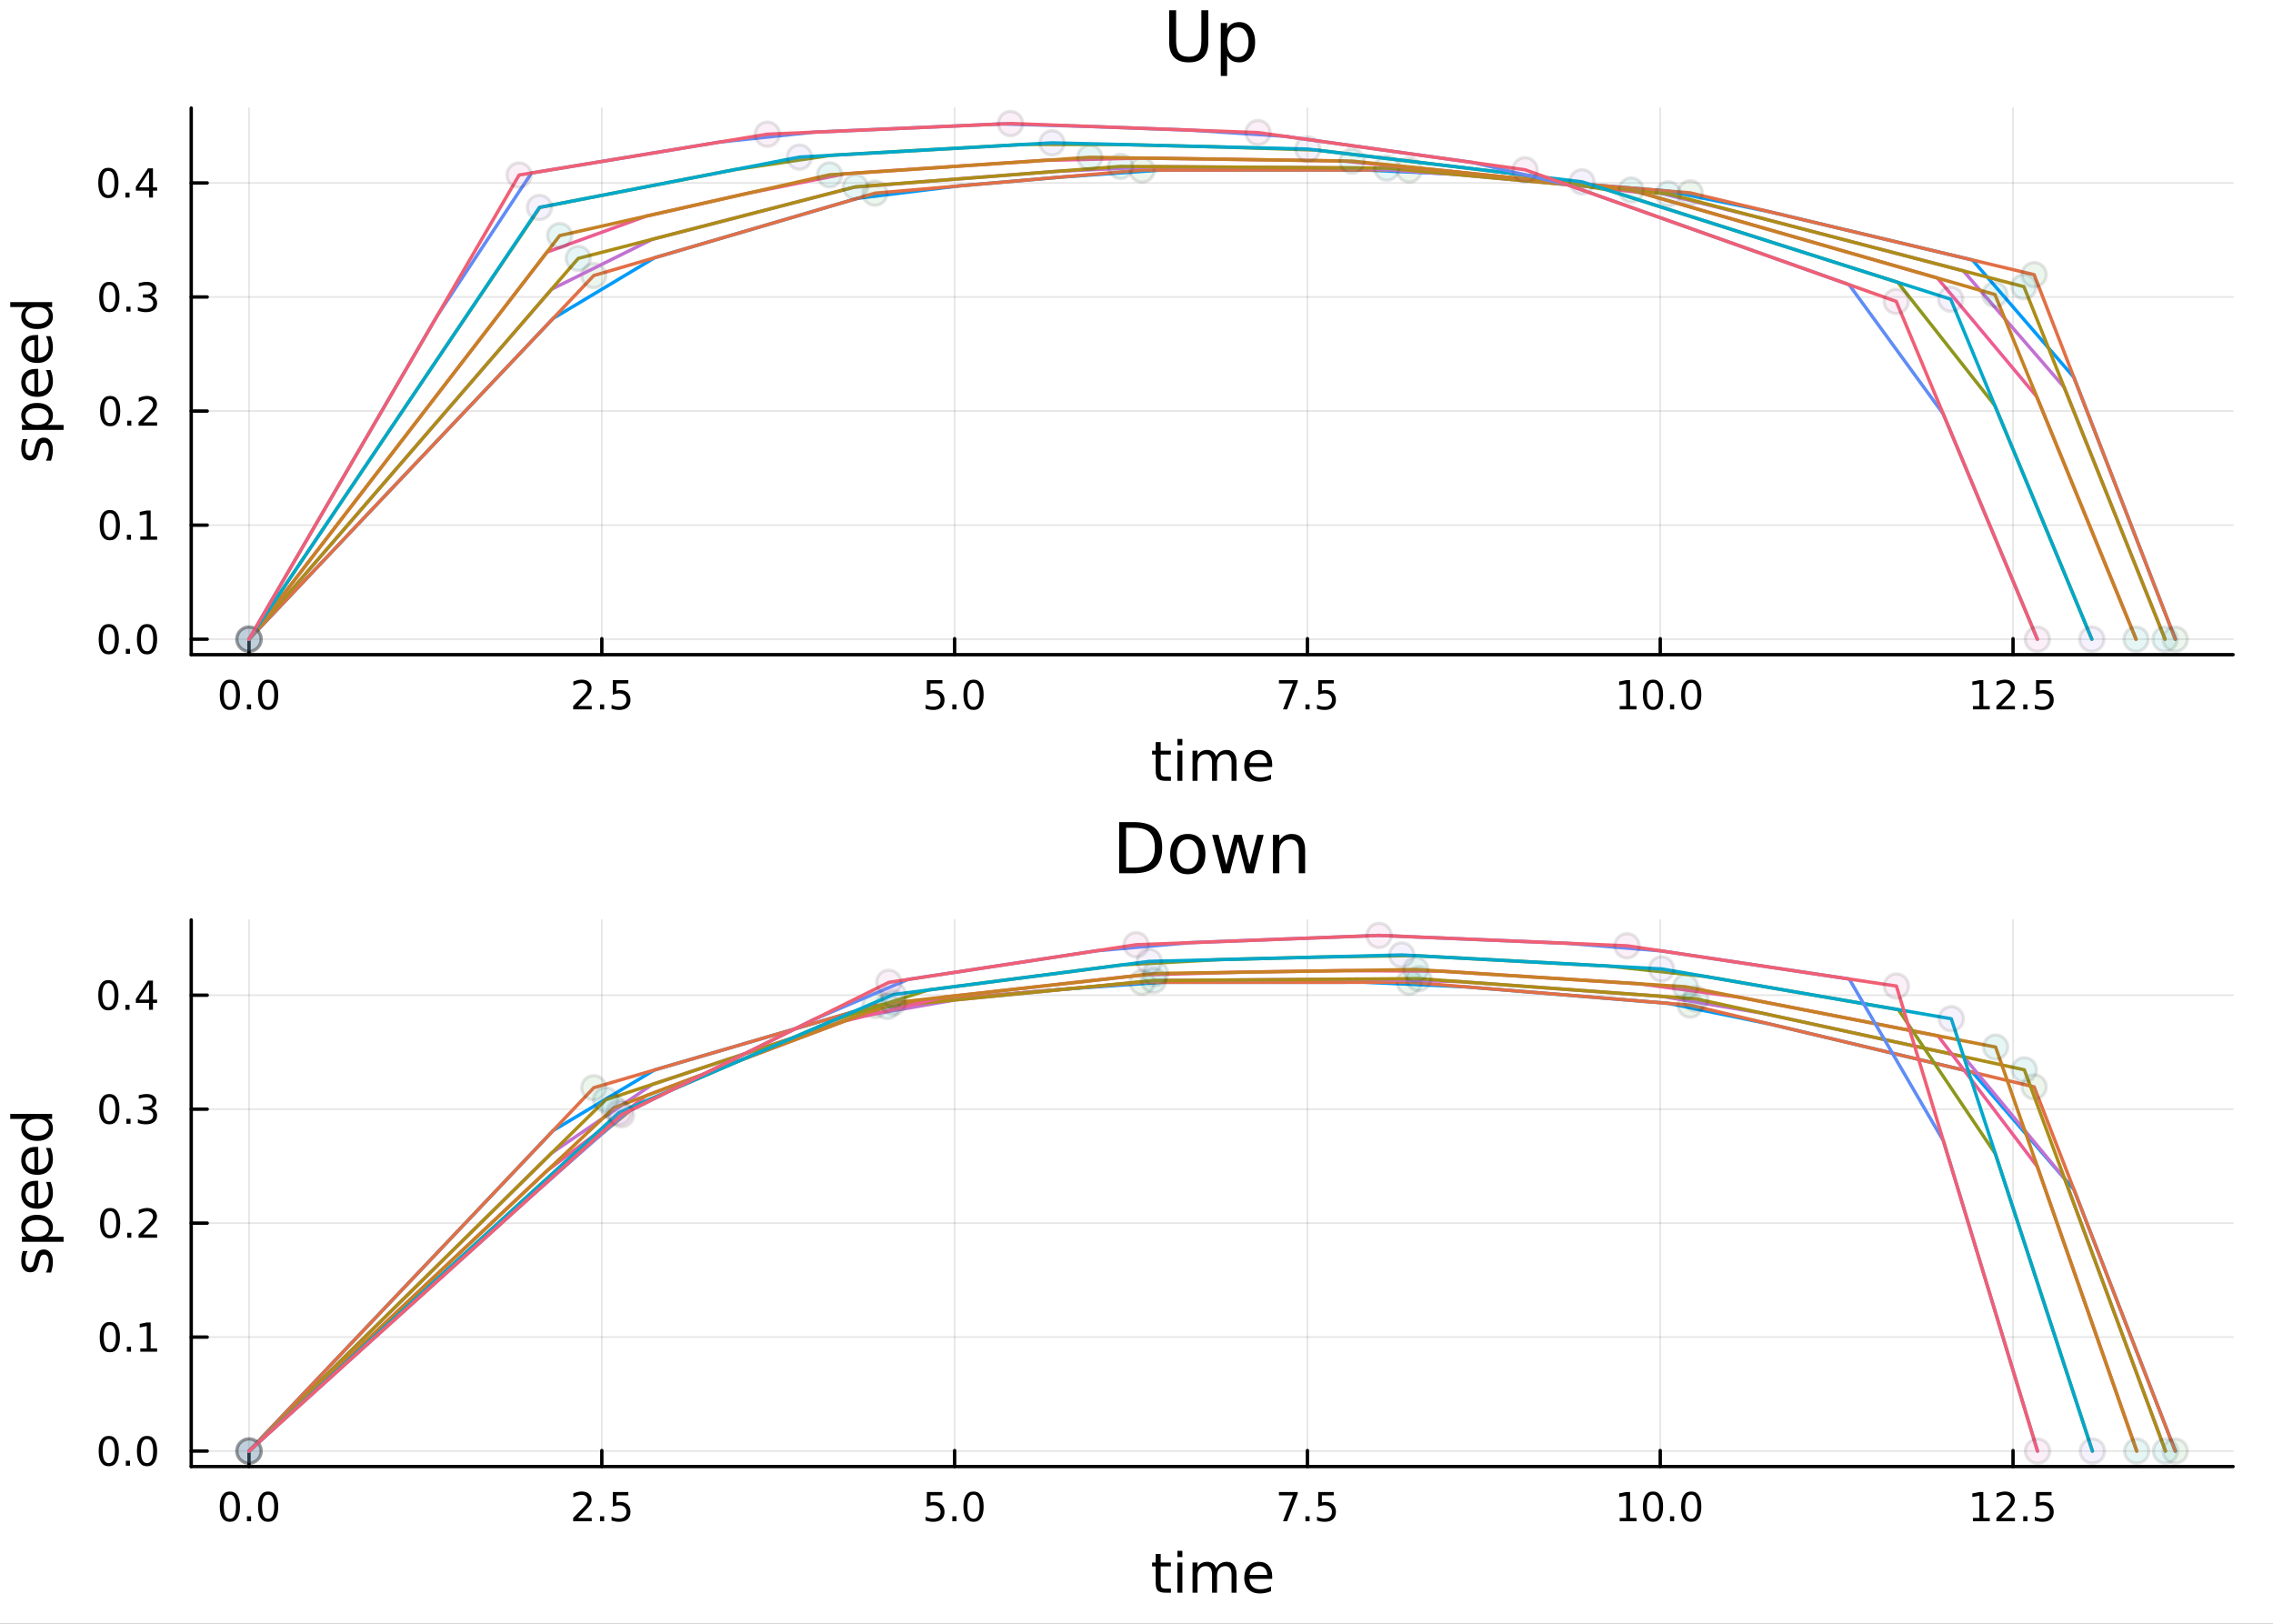 <?xml version="1.0" encoding="utf-8"?>
<svg xmlns="http://www.w3.org/2000/svg" xmlns:xlink="http://www.w3.org/1999/xlink" width="672" height="480" viewBox="0 0 2688 1920">
<rect x="0" y="0" width="2688" height="1920" fill="#333333" stroke="none"/>
<defs>
  <clipPath id="clip520">
    <rect x="0" y="0" width="2688" height="1920"/>
  </clipPath>
</defs>
<path clip-path="url(#clip520)" d="
M0 1920 L2688 1920 L2688 0 L0 0  Z
  " fill="#ffffff" fill-rule="evenodd" fill-opacity="1"/>
<defs>
  <clipPath id="clip521">
    <rect x="537" y="0" width="1883" height="1883"/>
  </clipPath>
</defs>
<path clip-path="url(#clip520)" d="
M226.141 774.117 L2640.76 774.117 L2640.76 127.792 L226.141 127.792  Z
  " fill="#ffffff" fill-rule="evenodd" fill-opacity="1"/>
<defs>
  <clipPath id="clip522">
    <rect x="226" y="127" width="2416" height="647"/>
  </clipPath>
</defs>
<polyline clip-path="url(#clip522)" style="stroke:#000000; stroke-linecap:round; stroke-linejoin:round; stroke-width:2; stroke-opacity:0.1; fill:none" points="
  294.479,774.117 294.479,127.792 
  "/>
<polyline clip-path="url(#clip522)" style="stroke:#000000; stroke-linecap:round; stroke-linejoin:round; stroke-width:2; stroke-opacity:0.1; fill:none" points="
  711.698,774.117 711.698,127.792 
  "/>
<polyline clip-path="url(#clip522)" style="stroke:#000000; stroke-linecap:round; stroke-linejoin:round; stroke-width:2; stroke-opacity:0.1; fill:none" points="
  1128.92,774.117 1128.92,127.792 
  "/>
<polyline clip-path="url(#clip522)" style="stroke:#000000; stroke-linecap:round; stroke-linejoin:round; stroke-width:2; stroke-opacity:0.1; fill:none" points="
  1546.14,774.117 1546.14,127.792 
  "/>
<polyline clip-path="url(#clip522)" style="stroke:#000000; stroke-linecap:round; stroke-linejoin:round; stroke-width:2; stroke-opacity:0.1; fill:none" points="
  1963.36,774.117 1963.36,127.792 
  "/>
<polyline clip-path="url(#clip522)" style="stroke:#000000; stroke-linecap:round; stroke-linejoin:round; stroke-width:2; stroke-opacity:0.1; fill:none" points="
  2380.57,774.117 2380.57,127.792 
  "/>
<polyline clip-path="url(#clip520)" style="stroke:#000000; stroke-linecap:round; stroke-linejoin:round; stroke-width:4; stroke-opacity:1; fill:none" points="
  226.141,774.117 2640.76,774.117 
  "/>
<polyline clip-path="url(#clip520)" style="stroke:#000000; stroke-linecap:round; stroke-linejoin:round; stroke-width:4; stroke-opacity:1; fill:none" points="
  294.479,774.117 294.479,755.219 
  "/>
<polyline clip-path="url(#clip520)" style="stroke:#000000; stroke-linecap:round; stroke-linejoin:round; stroke-width:4; stroke-opacity:1; fill:none" points="
  711.698,774.117 711.698,755.219 
  "/>
<polyline clip-path="url(#clip520)" style="stroke:#000000; stroke-linecap:round; stroke-linejoin:round; stroke-width:4; stroke-opacity:1; fill:none" points="
  1128.92,774.117 1128.92,755.219 
  "/>
<polyline clip-path="url(#clip520)" style="stroke:#000000; stroke-linecap:round; stroke-linejoin:round; stroke-width:4; stroke-opacity:1; fill:none" points="
  1546.14,774.117 1546.14,755.219 
  "/>
<polyline clip-path="url(#clip520)" style="stroke:#000000; stroke-linecap:round; stroke-linejoin:round; stroke-width:4; stroke-opacity:1; fill:none" points="
  1963.36,774.117 1963.36,755.219 
  "/>
<polyline clip-path="url(#clip520)" style="stroke:#000000; stroke-linecap:round; stroke-linejoin:round; stroke-width:4; stroke-opacity:1; fill:none" points="
  2380.57,774.117 2380.57,755.219 
  "/>
<path clip-path="url(#clip520)" d="M271.863 807.34 Q268.252 807.34 266.423 810.904 Q264.618 814.446 264.618 821.576 Q264.618 828.682 266.423 832.247 Q268.252 835.789 271.863 835.789 Q275.497 835.789 277.303 832.247 Q279.132 828.682 279.132 821.576 Q279.132 814.446 277.303 810.904 Q275.497 807.34 271.863 807.34 M271.863 803.636 Q277.673 803.636 280.729 808.242 Q283.807 812.826 283.807 821.576 Q283.807 830.303 280.729 834.909 Q277.673 839.492 271.863 839.492 Q266.053 839.492 262.974 834.909 Q259.919 830.303 259.919 821.576 Q259.919 812.826 262.974 808.242 Q266.053 803.636 271.863 803.636 Z" fill="#000000" fill-rule="evenodd" fill-opacity="1" /><path clip-path="url(#clip520)" d="M292.025 832.941 L296.909 832.941 L296.909 838.821 L292.025 838.821 L292.025 832.941 Z" fill="#000000" fill-rule="evenodd" fill-opacity="1" /><path clip-path="url(#clip520)" d="M317.094 807.34 Q313.483 807.34 311.655 810.904 Q309.849 814.446 309.849 821.576 Q309.849 828.682 311.655 832.247 Q313.483 835.789 317.094 835.789 Q320.729 835.789 322.534 832.247 Q324.363 828.682 324.363 821.576 Q324.363 814.446 322.534 810.904 Q320.729 807.34 317.094 807.34 M317.094 803.636 Q322.904 803.636 325.96 808.242 Q329.039 812.826 329.039 821.576 Q329.039 830.303 325.96 834.909 Q322.904 839.492 317.094 839.492 Q311.284 839.492 308.206 834.909 Q305.15 830.303 305.15 821.576 Q305.15 812.826 308.206 808.242 Q311.284 803.636 317.094 803.636 Z" fill="#000000" fill-rule="evenodd" fill-opacity="1" /><path clip-path="url(#clip520)" d="M683.434 834.886 L699.754 834.886 L699.754 838.821 L677.809 838.821 L677.809 834.886 Q680.471 832.131 685.055 827.502 Q689.661 822.849 690.842 821.506 Q693.087 818.983 693.967 817.247 Q694.869 815.488 694.869 813.798 Q694.869 811.043 692.925 809.307 Q691.004 807.571 687.902 807.571 Q685.703 807.571 683.249 808.335 Q680.818 809.099 678.041 810.65 L678.041 805.928 Q680.865 804.793 683.318 804.215 Q685.772 803.636 687.809 803.636 Q693.179 803.636 696.374 806.321 Q699.568 809.006 699.568 813.497 Q699.568 815.627 698.758 817.548 Q697.971 819.446 695.865 822.039 Q695.286 822.71 692.184 825.928 Q689.082 829.122 683.434 834.886 Z" fill="#000000" fill-rule="evenodd" fill-opacity="1" /><path clip-path="url(#clip520)" d="M709.568 832.941 L714.453 832.941 L714.453 838.821 L709.568 838.821 L709.568 832.941 Z" fill="#000000" fill-rule="evenodd" fill-opacity="1" /><path clip-path="url(#clip520)" d="M724.684 804.261 L743.04 804.261 L743.04 808.196 L728.966 808.196 L728.966 816.668 Q729.985 816.321 731.003 816.159 Q732.022 815.974 733.04 815.974 Q738.827 815.974 742.207 819.145 Q745.587 822.316 745.587 827.733 Q745.587 833.312 742.114 836.414 Q738.642 839.492 732.323 839.492 Q730.147 839.492 727.878 839.122 Q725.633 838.752 723.226 838.011 L723.226 833.312 Q725.309 834.446 727.531 835.002 Q729.753 835.557 732.23 835.557 Q736.235 835.557 738.573 833.451 Q740.911 831.344 740.911 827.733 Q740.911 824.122 738.573 822.016 Q736.235 819.909 732.23 819.909 Q730.355 819.909 728.48 820.326 Q726.628 820.742 724.684 821.622 L724.684 804.261 Z" fill="#000000" fill-rule="evenodd" fill-opacity="1" /><path clip-path="url(#clip520)" d="M1096.08 804.261 L1114.44 804.261 L1114.44 808.196 L1100.36 808.196 L1100.36 816.668 Q1101.38 816.321 1102.4 816.159 Q1103.42 815.974 1104.44 815.974 Q1110.23 815.974 1113.6 819.145 Q1116.98 822.316 1116.98 827.733 Q1116.98 833.312 1113.51 836.414 Q1110.04 839.492 1103.72 839.492 Q1101.54 839.492 1099.28 839.122 Q1097.03 838.752 1094.62 838.011 L1094.62 833.312 Q1096.71 834.446 1098.93 835.002 Q1101.15 835.557 1103.63 835.557 Q1107.63 835.557 1109.97 833.451 Q1112.31 831.344 1112.31 827.733 Q1112.31 824.122 1109.97 822.016 Q1107.63 819.909 1103.63 819.909 Q1101.75 819.909 1099.88 820.326 Q1098.03 820.742 1096.08 821.622 L1096.08 804.261 Z" fill="#000000" fill-rule="evenodd" fill-opacity="1" /><path clip-path="url(#clip520)" d="M1126.2 832.941 L1131.08 832.941 L1131.08 838.821 L1126.2 838.821 L1126.2 832.941 Z" fill="#000000" fill-rule="evenodd" fill-opacity="1" /><path clip-path="url(#clip520)" d="M1151.27 807.34 Q1147.66 807.34 1145.83 810.904 Q1144.02 814.446 1144.02 821.576 Q1144.02 828.682 1145.83 832.247 Q1147.66 835.789 1151.27 835.789 Q1154.9 835.789 1156.71 832.247 Q1158.53 828.682 1158.53 821.576 Q1158.53 814.446 1156.71 810.904 Q1154.9 807.34 1151.27 807.34 M1151.27 803.636 Q1157.08 803.636 1160.13 808.242 Q1163.21 812.826 1163.21 821.576 Q1163.21 830.303 1160.13 834.909 Q1157.08 839.492 1151.27 839.492 Q1145.46 839.492 1142.38 834.909 Q1139.32 830.303 1139.32 821.576 Q1139.32 812.826 1142.38 808.242 Q1145.46 803.636 1151.27 803.636 Z" fill="#000000" fill-rule="evenodd" fill-opacity="1" /><path clip-path="url(#clip520)" d="M1512.46 804.261 L1534.68 804.261 L1534.68 806.252 L1522.13 838.821 L1517.25 838.821 L1529.05 808.196 L1512.46 808.196 L1512.46 804.261 Z" fill="#000000" fill-rule="evenodd" fill-opacity="1" /><path clip-path="url(#clip520)" d="M1543.8 832.941 L1548.68 832.941 L1548.68 838.821 L1543.8 838.821 L1543.8 832.941 Z" fill="#000000" fill-rule="evenodd" fill-opacity="1" /><path clip-path="url(#clip520)" d="M1558.91 804.261 L1577.27 804.261 L1577.27 808.196 L1563.2 808.196 L1563.2 816.668 Q1564.21 816.321 1565.23 816.159 Q1566.25 815.974 1567.27 815.974 Q1573.06 815.974 1576.44 819.145 Q1579.82 822.316 1579.82 827.733 Q1579.82 833.312 1576.34 836.414 Q1572.87 839.492 1566.55 839.492 Q1564.38 839.492 1562.11 839.122 Q1559.86 838.752 1557.46 838.011 L1557.46 833.312 Q1559.54 834.446 1561.76 835.002 Q1563.98 835.557 1566.46 835.557 Q1570.46 835.557 1572.8 833.451 Q1575.14 831.344 1575.14 827.733 Q1575.14 824.122 1572.8 822.016 Q1570.46 819.909 1566.46 819.909 Q1564.59 819.909 1562.71 820.326 Q1560.86 820.742 1558.91 821.622 L1558.91 804.261 Z" fill="#000000" fill-rule="evenodd" fill-opacity="1" /><path clip-path="url(#clip520)" d="M1915.43 834.886 L1923.07 834.886 L1923.07 808.52 L1914.76 810.187 L1914.76 805.928 L1923.02 804.261 L1927.7 804.261 L1927.7 834.886 L1935.33 834.886 L1935.33 838.821 L1915.43 838.821 L1915.43 834.886 Z" fill="#000000" fill-rule="evenodd" fill-opacity="1" /><path clip-path="url(#clip520)" d="M1954.78 807.34 Q1951.17 807.34 1949.34 810.904 Q1947.53 814.446 1947.53 821.576 Q1947.53 828.682 1949.34 832.247 Q1951.17 835.789 1954.78 835.789 Q1958.41 835.789 1960.22 832.247 Q1962.05 828.682 1962.05 821.576 Q1962.05 814.446 1960.22 810.904 Q1958.41 807.34 1954.78 807.34 M1954.78 803.636 Q1960.59 803.636 1963.64 808.242 Q1966.72 812.826 1966.72 821.576 Q1966.72 830.303 1963.64 834.909 Q1960.59 839.492 1954.78 839.492 Q1948.97 839.492 1945.89 834.909 Q1942.83 830.303 1942.83 821.576 Q1942.83 812.826 1945.89 808.242 Q1948.97 803.636 1954.78 803.636 Z" fill="#000000" fill-rule="evenodd" fill-opacity="1" /><path clip-path="url(#clip520)" d="M1974.94 832.941 L1979.83 832.941 L1979.83 838.821 L1974.94 838.821 L1974.94 832.941 Z" fill="#000000" fill-rule="evenodd" fill-opacity="1" /><path clip-path="url(#clip520)" d="M2000.01 807.34 Q1996.4 807.34 1994.57 810.904 Q1992.76 814.446 1992.76 821.576 Q1992.76 828.682 1994.57 832.247 Q1996.4 835.789 2000.01 835.789 Q2003.64 835.789 2005.45 832.247 Q2007.28 828.682 2007.28 821.576 Q2007.28 814.446 2005.45 810.904 Q2003.64 807.34 2000.01 807.34 M2000.01 803.636 Q2005.82 803.636 2008.88 808.242 Q2011.95 812.826 2011.95 821.576 Q2011.95 830.303 2008.88 834.909 Q2005.82 839.492 2000.01 839.492 Q1994.2 839.492 1991.12 834.909 Q1988.07 830.303 1988.07 821.576 Q1988.07 812.826 1991.12 808.242 Q1994.2 803.636 2000.01 803.636 Z" fill="#000000" fill-rule="evenodd" fill-opacity="1" /><path clip-path="url(#clip520)" d="M2333.14 834.886 L2340.78 834.886 L2340.78 808.52 L2332.47 810.187 L2332.47 805.928 L2340.74 804.261 L2345.41 804.261 L2345.41 834.886 L2353.05 834.886 L2353.05 838.821 L2333.14 838.821 L2333.14 834.886 Z" fill="#000000" fill-rule="evenodd" fill-opacity="1" /><path clip-path="url(#clip520)" d="M2366.52 834.886 L2382.84 834.886 L2382.84 838.821 L2360.9 838.821 L2360.9 834.886 Q2363.56 832.131 2368.14 827.502 Q2372.75 822.849 2373.93 821.506 Q2376.18 818.983 2377.06 817.247 Q2377.96 815.488 2377.96 813.798 Q2377.96 811.043 2376.01 809.307 Q2374.09 807.571 2370.99 807.571 Q2368.79 807.571 2366.34 808.335 Q2363.91 809.099 2361.13 810.65 L2361.13 805.928 Q2363.95 804.793 2366.41 804.215 Q2368.86 803.636 2370.9 803.636 Q2376.27 803.636 2379.46 806.321 Q2382.66 809.006 2382.66 813.497 Q2382.66 815.627 2381.85 817.548 Q2381.06 819.446 2378.95 822.039 Q2378.38 822.71 2375.27 825.928 Q2372.17 829.122 2366.52 834.886 Z" fill="#000000" fill-rule="evenodd" fill-opacity="1" /><path clip-path="url(#clip520)" d="M2392.66 832.941 L2397.54 832.941 L2397.54 838.821 L2392.66 838.821 L2392.66 832.941 Z" fill="#000000" fill-rule="evenodd" fill-opacity="1" /><path clip-path="url(#clip520)" d="M2407.77 804.261 L2426.13 804.261 L2426.13 808.196 L2412.06 808.196 L2412.06 816.668 Q2413.07 816.321 2414.09 816.159 Q2415.11 815.974 2416.13 815.974 Q2421.92 815.974 2425.3 819.145 Q2428.68 822.316 2428.68 827.733 Q2428.68 833.312 2425.2 836.414 Q2421.73 839.492 2415.41 839.492 Q2413.24 839.492 2410.97 839.122 Q2408.72 838.752 2406.32 838.011 L2406.32 833.312 Q2408.4 834.446 2410.62 835.002 Q2412.84 835.557 2415.32 835.557 Q2419.32 835.557 2421.66 833.451 Q2424 831.344 2424 827.733 Q2424 824.122 2421.66 822.016 Q2419.32 819.909 2415.32 819.909 Q2413.44 819.909 2411.57 820.326 Q2409.72 820.742 2407.77 821.622 L2407.77 804.261 Z" fill="#000000" fill-rule="evenodd" fill-opacity="1" /><path clip-path="url(#clip520)" d="M1372.61 877.532 L1372.61 887.653 L1384.67 887.653 L1384.67 892.205 L1372.61 892.205 L1372.61 911.556 Q1372.61 915.917 1373.79 917.158 Q1375 918.399 1378.66 918.399 L1384.67 918.399 L1384.67 923.301 L1378.66 923.301 Q1371.88 923.301 1369.3 920.787 Q1366.72 918.24 1366.72 911.556 L1366.72 892.205 L1362.42 892.205 L1362.42 887.653 L1366.72 887.653 L1366.72 877.532 L1372.61 877.532 Z" fill="#000000" fill-rule="evenodd" fill-opacity="1" /><path clip-path="url(#clip520)" d="M1392.37 887.653 L1398.23 887.653 L1398.23 923.301 L1392.37 923.301 L1392.37 887.653 M1392.37 873.776 L1398.23 873.776 L1398.23 881.192 L1392.37 881.192 L1392.37 873.776 Z" fill="#000000" fill-rule="evenodd" fill-opacity="1" /><path clip-path="url(#clip520)" d="M1438.24 894.496 Q1440.43 890.549 1443.49 888.672 Q1446.55 886.794 1450.68 886.794 Q1456.25 886.794 1459.28 890.709 Q1462.3 894.592 1462.3 901.785 L1462.3 923.301 L1456.41 923.301 L1456.41 901.976 Q1456.41 896.851 1454.6 894.369 Q1452.78 891.886 1449.06 891.886 Q1444.51 891.886 1441.87 894.91 Q1439.23 897.934 1439.23 903.154 L1439.23 923.301 L1433.34 923.301 L1433.34 901.976 Q1433.34 896.82 1431.52 894.369 Q1429.71 891.886 1425.92 891.886 Q1421.43 891.886 1418.79 894.942 Q1416.15 897.965 1416.15 903.154 L1416.15 923.301 L1410.26 923.301 L1410.26 887.653 L1416.15 887.653 L1416.15 893.191 Q1418.15 889.913 1420.96 888.353 Q1423.76 886.794 1427.61 886.794 Q1431.49 886.794 1434.2 888.767 Q1436.93 890.74 1438.24 894.496 Z" fill="#000000" fill-rule="evenodd" fill-opacity="1" /><path clip-path="url(#clip520)" d="M1504.47 904.013 L1504.47 906.877 L1477.55 906.877 Q1477.93 912.925 1481.18 916.108 Q1484.45 919.259 1490.28 919.259 Q1493.65 919.259 1496.8 918.431 Q1499.99 917.604 1503.1 915.949 L1503.1 921.487 Q1499.95 922.824 1496.64 923.524 Q1493.33 924.224 1489.93 924.224 Q1481.4 924.224 1476.4 919.259 Q1471.44 914.294 1471.44 905.827 Q1471.44 897.074 1476.15 891.95 Q1480.89 886.794 1488.91 886.794 Q1496.1 886.794 1500.27 891.441 Q1504.47 896.056 1504.47 904.013 M1498.62 902.294 Q1498.55 897.488 1495.91 894.623 Q1493.3 891.759 1488.97 891.759 Q1484.07 891.759 1481.11 894.528 Q1478.18 897.297 1477.74 902.326 L1498.62 902.294 Z" fill="#000000" fill-rule="evenodd" fill-opacity="1" /><polyline clip-path="url(#clip522)" style="stroke:#000000; stroke-linecap:round; stroke-linejoin:round; stroke-width:2; stroke-opacity:0.1; fill:none" points="
  226.141,755.825 2640.76,755.825 
  "/>
<polyline clip-path="url(#clip522)" style="stroke:#000000; stroke-linecap:round; stroke-linejoin:round; stroke-width:2; stroke-opacity:0.1; fill:none" points="
  226.141,620.944 2640.76,620.944 
  "/>
<polyline clip-path="url(#clip522)" style="stroke:#000000; stroke-linecap:round; stroke-linejoin:round; stroke-width:2; stroke-opacity:0.1; fill:none" points="
  226.141,486.064 2640.76,486.064 
  "/>
<polyline clip-path="url(#clip522)" style="stroke:#000000; stroke-linecap:round; stroke-linejoin:round; stroke-width:2; stroke-opacity:0.1; fill:none" points="
  226.141,351.184 2640.76,351.184 
  "/>
<polyline clip-path="url(#clip522)" style="stroke:#000000; stroke-linecap:round; stroke-linejoin:round; stroke-width:2; stroke-opacity:0.1; fill:none" points="
  226.141,216.304 2640.76,216.304 
  "/>
<polyline clip-path="url(#clip520)" style="stroke:#000000; stroke-linecap:round; stroke-linejoin:round; stroke-width:4; stroke-opacity:1; fill:none" points="
  226.141,774.117 226.141,127.792 
  "/>
<polyline clip-path="url(#clip520)" style="stroke:#000000; stroke-linecap:round; stroke-linejoin:round; stroke-width:4; stroke-opacity:1; fill:none" points="
  226.141,755.825 245.038,755.825 
  "/>
<polyline clip-path="url(#clip520)" style="stroke:#000000; stroke-linecap:round; stroke-linejoin:round; stroke-width:4; stroke-opacity:1; fill:none" points="
  226.141,620.944 245.038,620.944 
  "/>
<polyline clip-path="url(#clip520)" style="stroke:#000000; stroke-linecap:round; stroke-linejoin:round; stroke-width:4; stroke-opacity:1; fill:none" points="
  226.141,486.064 245.038,486.064 
  "/>
<polyline clip-path="url(#clip520)" style="stroke:#000000; stroke-linecap:round; stroke-linejoin:round; stroke-width:4; stroke-opacity:1; fill:none" points="
  226.141,351.184 245.038,351.184 
  "/>
<polyline clip-path="url(#clip520)" style="stroke:#000000; stroke-linecap:round; stroke-linejoin:round; stroke-width:4; stroke-opacity:1; fill:none" points="
  226.141,216.304 245.038,216.304 
  "/>
<path clip-path="url(#clip520)" d="M128.645 741.623 Q125.034 741.623 123.205 745.188 Q121.4 748.73 121.4 755.859 Q121.4 762.966 123.205 766.531 Q125.034 770.072 128.645 770.072 Q132.279 770.072 134.085 766.531 Q135.913 762.966 135.913 755.859 Q135.913 748.73 134.085 745.188 Q132.279 741.623 128.645 741.623 M128.645 737.92 Q134.455 737.92 137.511 742.526 Q140.589 747.11 140.589 755.859 Q140.589 764.586 137.511 769.193 Q134.455 773.776 128.645 773.776 Q122.835 773.776 119.756 769.193 Q116.701 764.586 116.701 755.859 Q116.701 747.11 119.756 742.526 Q122.835 737.92 128.645 737.92 Z" fill="#000000" fill-rule="evenodd" fill-opacity="1" /><path clip-path="url(#clip520)" d="M148.807 767.225 L153.691 767.225 L153.691 773.105 L148.807 773.105 L148.807 767.225 Z" fill="#000000" fill-rule="evenodd" fill-opacity="1" /><path clip-path="url(#clip520)" d="M173.876 741.623 Q170.265 741.623 168.436 745.188 Q166.631 748.73 166.631 755.859 Q166.631 762.966 168.436 766.531 Q170.265 770.072 173.876 770.072 Q177.51 770.072 179.316 766.531 Q181.145 762.966 181.145 755.859 Q181.145 748.73 179.316 745.188 Q177.51 741.623 173.876 741.623 M173.876 737.92 Q179.686 737.92 182.742 742.526 Q185.821 747.11 185.821 755.859 Q185.821 764.586 182.742 769.193 Q179.686 773.776 173.876 773.776 Q168.066 773.776 164.987 769.193 Q161.932 764.586 161.932 755.859 Q161.932 747.11 164.987 742.526 Q168.066 737.92 173.876 737.92 Z" fill="#000000" fill-rule="evenodd" fill-opacity="1" /><path clip-path="url(#clip520)" d="M129.872 606.743 Q126.261 606.743 124.432 610.308 Q122.626 613.85 122.626 620.979 Q122.626 628.086 124.432 631.65 Q126.261 635.192 129.872 635.192 Q133.506 635.192 135.312 631.65 Q137.14 628.086 137.14 620.979 Q137.14 613.85 135.312 610.308 Q133.506 606.743 129.872 606.743 M129.872 603.039 Q135.682 603.039 138.737 607.646 Q141.816 612.229 141.816 620.979 Q141.816 629.706 138.737 634.312 Q135.682 638.896 129.872 638.896 Q124.062 638.896 120.983 634.312 Q117.927 629.706 117.927 620.979 Q117.927 612.229 120.983 607.646 Q124.062 603.039 129.872 603.039 Z" fill="#000000" fill-rule="evenodd" fill-opacity="1" /><path clip-path="url(#clip520)" d="M150.034 632.345 L154.918 632.345 L154.918 638.224 L150.034 638.224 L150.034 632.345 Z" fill="#000000" fill-rule="evenodd" fill-opacity="1" /><path clip-path="url(#clip520)" d="M165.913 634.289 L173.552 634.289 L173.552 607.924 L165.242 609.59 L165.242 605.331 L173.506 603.664 L178.182 603.664 L178.182 634.289 L185.821 634.289 L185.821 638.224 L165.913 638.224 L165.913 634.289 Z" fill="#000000" fill-rule="evenodd" fill-opacity="1" /><path clip-path="url(#clip520)" d="M130.242 471.863 Q126.631 471.863 124.802 475.428 Q122.997 478.969 122.997 486.099 Q122.997 493.205 124.802 496.77 Q126.631 500.312 130.242 500.312 Q133.876 500.312 135.682 496.77 Q137.511 493.205 137.511 486.099 Q137.511 478.969 135.682 475.428 Q133.876 471.863 130.242 471.863 M130.242 468.159 Q136.052 468.159 139.108 472.766 Q142.187 477.349 142.187 486.099 Q142.187 494.826 139.108 499.432 Q136.052 504.015 130.242 504.015 Q124.432 504.015 121.353 499.432 Q118.298 494.826 118.298 486.099 Q118.298 477.349 121.353 472.766 Q124.432 468.159 130.242 468.159 Z" fill="#000000" fill-rule="evenodd" fill-opacity="1" /><path clip-path="url(#clip520)" d="M150.404 497.465 L155.288 497.465 L155.288 503.344 L150.404 503.344 L150.404 497.465 Z" fill="#000000" fill-rule="evenodd" fill-opacity="1" /><path clip-path="url(#clip520)" d="M169.501 499.409 L185.821 499.409 L185.821 503.344 L163.876 503.344 L163.876 499.409 Q166.538 496.654 171.122 492.025 Q175.728 487.372 176.909 486.029 Q179.154 483.506 180.034 481.77 Q180.936 480.011 180.936 478.321 Q180.936 475.567 178.992 473.83 Q177.071 472.094 173.969 472.094 Q171.77 472.094 169.316 472.858 Q166.885 473.622 164.108 475.173 L164.108 470.451 Q166.932 469.317 169.385 468.738 Q171.839 468.159 173.876 468.159 Q179.247 468.159 182.441 470.844 Q185.635 473.529 185.635 478.02 Q185.635 480.15 184.825 482.071 Q184.038 483.969 181.932 486.562 Q181.353 487.233 178.251 490.451 Q175.149 493.645 169.501 499.409 Z" fill="#000000" fill-rule="evenodd" fill-opacity="1" /><path clip-path="url(#clip520)" d="M129.293 336.983 Q125.682 336.983 123.853 340.547 Q122.048 344.089 122.048 351.219 Q122.048 358.325 123.853 361.89 Q125.682 365.431 129.293 365.431 Q132.927 365.431 134.733 361.89 Q136.562 358.325 136.562 351.219 Q136.562 344.089 134.733 340.547 Q132.927 336.983 129.293 336.983 M129.293 333.279 Q135.103 333.279 138.159 337.885 Q141.237 342.469 141.237 351.219 Q141.237 359.945 138.159 364.552 Q135.103 369.135 129.293 369.135 Q123.483 369.135 120.404 364.552 Q117.349 359.945 117.349 351.219 Q117.349 342.469 120.404 337.885 Q123.483 333.279 129.293 333.279 Z" fill="#000000" fill-rule="evenodd" fill-opacity="1" /><path clip-path="url(#clip520)" d="M149.455 362.584 L154.339 362.584 L154.339 368.464 L149.455 368.464 L149.455 362.584 Z" fill="#000000" fill-rule="evenodd" fill-opacity="1" /><path clip-path="url(#clip520)" d="M178.691 349.83 Q182.047 350.547 183.922 352.816 Q185.821 355.084 185.821 358.418 Q185.821 363.533 182.302 366.334 Q178.784 369.135 172.302 369.135 Q170.126 369.135 167.811 368.695 Q165.52 368.279 163.066 367.422 L163.066 362.908 Q165.01 364.043 167.325 364.621 Q169.64 365.2 172.163 365.2 Q176.561 365.2 178.853 363.464 Q181.168 361.728 181.168 358.418 Q181.168 355.362 179.015 353.649 Q176.885 351.913 173.066 351.913 L169.038 351.913 L169.038 348.07 L173.251 348.07 Q176.7 348.07 178.529 346.705 Q180.358 345.316 180.358 342.723 Q180.358 340.061 178.459 338.649 Q176.584 337.214 173.066 337.214 Q171.145 337.214 168.946 337.631 Q166.747 338.047 164.108 338.927 L164.108 334.76 Q166.77 334.02 169.085 333.649 Q171.422 333.279 173.483 333.279 Q178.807 333.279 181.909 335.709 Q185.01 338.117 185.01 342.237 Q185.01 345.107 183.367 347.098 Q181.723 349.066 178.691 349.83 Z" fill="#000000" fill-rule="evenodd" fill-opacity="1" /><path clip-path="url(#clip520)" d="M128.159 202.102 Q124.548 202.102 122.719 205.667 Q120.913 209.209 120.913 216.338 Q120.913 223.445 122.719 227.009 Q124.548 230.551 128.159 230.551 Q131.793 230.551 133.599 227.009 Q135.427 223.445 135.427 216.338 Q135.427 209.209 133.599 205.667 Q131.793 202.102 128.159 202.102 M128.159 198.399 Q133.969 198.399 137.025 203.005 Q140.103 207.588 140.103 216.338 Q140.103 225.065 137.025 229.672 Q133.969 234.255 128.159 234.255 Q122.349 234.255 119.27 229.672 Q116.214 225.065 116.214 216.338 Q116.214 207.588 119.27 203.005 Q122.349 198.399 128.159 198.399 Z" fill="#000000" fill-rule="evenodd" fill-opacity="1" /><path clip-path="url(#clip520)" d="M148.321 227.704 L153.205 227.704 L153.205 233.584 L148.321 233.584 L148.321 227.704 Z" fill="#000000" fill-rule="evenodd" fill-opacity="1" /><path clip-path="url(#clip520)" d="M176.237 203.098 L164.432 221.547 L176.237 221.547 L176.237 203.098 M175.01 199.024 L180.89 199.024 L180.89 221.547 L185.821 221.547 L185.821 225.435 L180.89 225.435 L180.89 233.584 L176.237 233.584 L176.237 225.435 L160.636 225.435 L160.636 220.922 L175.01 199.024 Z" fill="#000000" fill-rule="evenodd" fill-opacity="1" /><path clip-path="url(#clip520)" d="M27.041 519.354 L32.579 519.354 Q31.306 521.837 30.669 524.51 Q30.033 527.184 30.033 530.048 Q30.033 534.409 31.369 536.605 Q32.706 538.769 35.38 538.769 Q37.417 538.769 38.595 537.21 Q39.74 535.65 40.791 530.94 L41.236 528.934 Q42.573 522.696 45.024 520.086 Q47.443 517.444 51.803 517.444 Q56.769 517.444 59.665 521.391 Q62.562 525.306 62.562 532.181 Q62.562 535.046 61.989 538.165 Q61.447 541.252 60.334 544.69 L54.286 544.69 Q55.973 541.443 56.832 538.292 Q57.66 535.141 57.66 532.054 Q57.66 527.916 56.259 525.688 Q54.827 523.46 52.249 523.46 Q49.862 523.46 48.589 525.083 Q47.316 526.675 46.138 532.117 L45.66 534.154 Q44.515 539.597 42.159 542.016 Q39.772 544.435 35.635 544.435 Q30.606 544.435 27.868 540.87 Q25.131 537.305 25.131 530.749 Q25.131 527.502 25.608 524.638 Q26.086 521.773 27.041 519.354 Z" fill="#000000" fill-rule="evenodd" fill-opacity="1" /><path clip-path="url(#clip520)" d="M56.291 502.453 L75.197 502.453 L75.197 508.341 L25.991 508.341 L25.991 502.453 L31.401 502.453 Q28.218 500.607 26.691 497.806 Q25.131 494.973 25.131 491.059 Q25.131 484.565 30.287 480.523 Q35.444 476.449 43.846 476.449 Q52.249 476.449 57.405 480.523 Q62.562 484.565 62.562 491.059 Q62.562 494.973 61.034 497.806 Q59.474 500.607 56.291 502.453 M43.846 482.528 Q37.385 482.528 33.725 485.202 Q30.033 487.844 30.033 492.491 Q30.033 497.138 33.725 499.811 Q37.385 502.453 43.846 502.453 Q50.307 502.453 54 499.811 Q57.66 497.138 57.66 492.491 Q57.66 487.844 54 485.202 Q50.307 482.528 43.846 482.528 Z" fill="#000000" fill-rule="evenodd" fill-opacity="1" /><path clip-path="url(#clip520)" d="M42.35 436.25 L45.215 436.25 L45.215 463.177 Q51.262 462.795 54.445 459.548 Q57.596 456.27 57.596 450.445 Q57.596 447.071 56.769 443.92 Q55.941 440.738 54.286 437.618 L59.824 437.618 Q61.161 440.769 61.861 444.08 Q62.562 447.39 62.562 450.795 Q62.562 459.325 57.596 464.323 Q52.631 469.288 44.165 469.288 Q35.412 469.288 30.287 464.577 Q25.131 459.835 25.131 451.814 Q25.131 444.621 29.778 440.451 Q34.393 436.25 42.35 436.25 M40.632 442.106 Q35.825 442.17 32.961 444.812 Q30.096 447.422 30.096 451.75 Q30.096 456.652 32.865 459.612 Q35.635 462.54 40.663 462.986 L40.632 442.106 Z" fill="#000000" fill-rule="evenodd" fill-opacity="1" /><path clip-path="url(#clip520)" d="M42.35 396.146 L45.215 396.146 L45.215 423.073 Q51.262 422.691 54.445 419.444 Q57.596 416.166 57.596 410.341 Q57.596 406.968 56.769 403.816 Q55.941 400.634 54.286 397.514 L59.824 397.514 Q61.161 400.665 61.861 403.976 Q62.562 407.286 62.562 410.691 Q62.562 419.222 57.596 424.219 Q52.631 429.184 44.165 429.184 Q35.412 429.184 30.287 424.473 Q25.131 419.731 25.131 411.71 Q25.131 404.517 29.778 400.347 Q34.393 396.146 42.35 396.146 M40.632 402.002 Q35.825 402.066 32.961 404.708 Q30.096 407.318 30.096 411.646 Q30.096 416.548 32.865 419.508 Q35.635 422.436 40.663 422.882 L40.632 402.002 Z" fill="#000000" fill-rule="evenodd" fill-opacity="1" /><path clip-path="url(#clip520)" d="M31.401 363.076 L12.113 363.076 L12.113 357.22 L61.638 357.22 L61.638 363.076 L56.291 363.076 Q59.474 364.922 61.034 367.755 Q62.562 370.556 62.562 374.502 Q62.562 380.964 57.405 385.038 Q52.249 389.08 43.846 389.08 Q35.444 389.08 30.287 385.038 Q25.131 380.964 25.131 374.502 Q25.131 370.556 26.691 367.755 Q28.218 364.922 31.401 363.076 M43.846 383.032 Q50.307 383.032 54 380.391 Q57.66 377.717 57.66 373.07 Q57.66 368.423 54 365.75 Q50.307 363.076 43.846 363.076 Q37.385 363.076 33.725 365.75 Q30.033 368.423 30.033 373.07 Q30.033 377.717 33.725 380.391 Q37.385 383.032 43.846 383.032 Z" fill="#000000" fill-rule="evenodd" fill-opacity="1" /><path clip-path="url(#clip520)" d="M1382.63 12.096 L1390.85 12.096 L1390.85 48.838 Q1390.85 58.56 1394.38 62.854 Q1397.9 67.107 1405.8 67.107 Q1413.66 67.107 1417.18 62.854 Q1420.71 58.56 1420.71 48.838 L1420.71 12.096 L1428.93 12.096 L1428.93 49.85 Q1428.93 61.679 1423.06 67.715 Q1417.22 73.751 1405.8 73.751 Q1394.34 73.751 1388.46 67.715 Q1382.63 61.679 1382.63 49.85 L1382.63 12.096 Z" fill="#000000" fill-rule="evenodd" fill-opacity="1" /><path clip-path="url(#clip520)" d="M1451.17 65.77 L1451.17 89.833 L1443.68 89.833 L1443.68 27.206 L1451.17 27.206 L1451.17 34.092 Q1453.52 30.041 1457.09 28.097 Q1460.69 26.112 1465.67 26.112 Q1473.94 26.112 1479.08 32.675 Q1484.27 39.237 1484.27 49.931 Q1484.27 60.626 1479.08 67.188 Q1473.94 73.751 1465.67 73.751 Q1460.69 73.751 1457.09 71.806 Q1453.52 69.821 1451.17 65.77 M1476.53 49.931 Q1476.53 41.708 1473.13 37.05 Q1469.76 32.35 1463.85 32.35 Q1457.94 32.35 1454.53 37.05 Q1451.17 41.708 1451.17 49.931 Q1451.17 58.155 1454.53 62.854 Q1457.94 67.512 1463.85 67.512 Q1469.76 67.512 1473.13 62.854 Q1476.53 58.155 1476.53 49.931 Z" fill="#000000" fill-rule="evenodd" fill-opacity="1" /><polyline clip-path="url(#clip522)" style="stroke:#009af9; stroke-linecap:round; stroke-linejoin:round; stroke-width:4; stroke-opacity:1; fill:none" points="
  294.479,755.825 414.37,629.376 534.262,502.928 654.153,376.48 774.045,304.772 893.936,269.655 1013.83,234.537 1133.72,219.863 1253.61,209.476 1373.5,201.063 
  1493.39,201.024 1613.29,200.985 1733.18,206.399 1853.07,216.18 1972.96,225.96 2092.85,250.438 2212.74,278.951 2332.63,307.464 2452.53,446.178 2572.42,755.825 
  
  "/>
<polyline clip-path="url(#clip522)" style="stroke:#e26f46; stroke-linecap:round; stroke-linejoin:round; stroke-width:4; stroke-opacity:1; fill:none" points="
  294.479,755.825 702.185,325.821 1034.61,228.448 1350.64,201.07 1666.6,200.968 1998.79,228.067 2405.53,324.801 2572.42,755.825 
  "/>
<circle clip-path="url(#clip522)" cx="294.479" cy="755.825" r="14.4" fill="#3da44d" fill-rule="evenodd" fill-opacity="0.1" stroke="#000000" stroke-opacity="0.1" stroke-width="3.84"/>
<circle clip-path="url(#clip522)" cx="702.185" cy="325.821" r="14.4" fill="#3da44d" fill-rule="evenodd" fill-opacity="0.1" stroke="#000000" stroke-opacity="0.1" stroke-width="3.84"/>
<circle clip-path="url(#clip522)" cx="1034.61" cy="228.448" r="14.4" fill="#3da44d" fill-rule="evenodd" fill-opacity="0.1" stroke="#000000" stroke-opacity="0.1" stroke-width="3.84"/>
<circle clip-path="url(#clip522)" cx="1350.64" cy="201.07" r="14.4" fill="#3da44d" fill-rule="evenodd" fill-opacity="0.1" stroke="#000000" stroke-opacity="0.1" stroke-width="3.84"/>
<circle clip-path="url(#clip522)" cx="1666.6" cy="200.968" r="14.4" fill="#3da44d" fill-rule="evenodd" fill-opacity="0.1" stroke="#000000" stroke-opacity="0.1" stroke-width="3.84"/>
<circle clip-path="url(#clip522)" cx="1998.79" cy="228.067" r="14.4" fill="#3da44d" fill-rule="evenodd" fill-opacity="0.1" stroke="#000000" stroke-opacity="0.1" stroke-width="3.84"/>
<circle clip-path="url(#clip522)" cx="2405.53" cy="324.801" r="14.4" fill="#3da44d" fill-rule="evenodd" fill-opacity="0.1" stroke="#000000" stroke-opacity="0.1" stroke-width="3.84"/>
<circle clip-path="url(#clip522)" cx="2572.42" cy="755.825" r="14.4" fill="#3da44d" fill-rule="evenodd" fill-opacity="0.1" stroke="#000000" stroke-opacity="0.1" stroke-width="3.84"/>
<polyline clip-path="url(#clip522)" style="stroke:#c271d2; stroke-linecap:round; stroke-linejoin:round; stroke-width:4; stroke-opacity:1; fill:none" points="
  294.479,755.825 413.734,617.902 532.989,479.979 652.244,342.056 771.499,282.903 890.754,252.118 1010.01,221.332 1129.26,211.865 1248.52,202.681 1367.77,197.055 
  1487.03,197.829 1606.28,198.603 1725.54,206.648 1844.79,217.549 1964.05,228.45 2083.3,258.071 2202.56,289.185 2321.81,320.298 2441.07,457.958 2560.32,755.825 
  
  "/>
<polyline clip-path="url(#clip522)" style="stroke:#ac8d18; stroke-linecap:round; stroke-linejoin:round; stroke-width:4; stroke-opacity:1; fill:none" points="
  294.479,755.825 683.819,305.537 1011.57,220.928 1325.17,196.779 1639.92,198.822 1972.86,229.255 2393.44,338.985 2560.32,755.825 
  "/>
<circle clip-path="url(#clip522)" cx="294.479" cy="755.825" r="14.4" fill="#00a9ad" fill-rule="evenodd" fill-opacity="0.1" stroke="#000000" stroke-opacity="0.1" stroke-width="3.84"/>
<circle clip-path="url(#clip522)" cx="683.819" cy="305.537" r="14.4" fill="#00a9ad" fill-rule="evenodd" fill-opacity="0.1" stroke="#000000" stroke-opacity="0.1" stroke-width="3.84"/>
<circle clip-path="url(#clip522)" cx="1011.57" cy="220.928" r="14.4" fill="#00a9ad" fill-rule="evenodd" fill-opacity="0.1" stroke="#000000" stroke-opacity="0.1" stroke-width="3.84"/>
<circle clip-path="url(#clip522)" cx="1325.17" cy="196.779" r="14.4" fill="#00a9ad" fill-rule="evenodd" fill-opacity="0.1" stroke="#000000" stroke-opacity="0.1" stroke-width="3.84"/>
<circle clip-path="url(#clip522)" cx="1639.92" cy="198.822" r="14.4" fill="#00a9ad" fill-rule="evenodd" fill-opacity="0.1" stroke="#000000" stroke-opacity="0.1" stroke-width="3.84"/>
<circle clip-path="url(#clip522)" cx="1972.86" cy="229.255" r="14.4" fill="#00a9ad" fill-rule="evenodd" fill-opacity="0.1" stroke="#000000" stroke-opacity="0.1" stroke-width="3.84"/>
<circle clip-path="url(#clip522)" cx="2393.44" cy="338.985" r="14.4" fill="#00a9ad" fill-rule="evenodd" fill-opacity="0.1" stroke="#000000" stroke-opacity="0.1" stroke-width="3.84"/>
<circle clip-path="url(#clip522)" cx="2560.32" cy="755.825" r="14.4" fill="#00a9ad" fill-rule="evenodd" fill-opacity="0.1" stroke="#000000" stroke-opacity="0.1" stroke-width="3.84"/>
<polyline clip-path="url(#clip522)" style="stroke:#ed5d92; stroke-linecap:round; stroke-linejoin:round; stroke-width:4; stroke-opacity:1; fill:none" points="
  294.479,755.825 411.93,603.254 529.382,450.683 646.833,298.112 764.285,255.537 881.737,229.085 999.188,205.488 1116.64,197.589 1234.09,189.69 1351.54,186.916 
  1468.99,188.609 1586.45,190.301 1703.9,201.373 1821.35,213.557 1938.8,227.542 2056.25,261.28 2173.7,295.018 2291.16,328.755 2408.61,469.013 2526.06,755.825 
  
  "/>
<polyline clip-path="url(#clip522)" style="stroke:#c68125; stroke-linecap:round; stroke-linejoin:round; stroke-width:4; stroke-opacity:1; fill:none" points="
  294.479,755.825 661.848,278.608 981.113,206.703 1288.78,186.012 1598.89,190.48 1928.98,224.722 2359.17,348.293 2526.06,755.825 
  "/>
<circle clip-path="url(#clip522)" cx="294.479" cy="755.825" r="14.4" fill="#00a98d" fill-rule="evenodd" fill-opacity="0.1" stroke="#000000" stroke-opacity="0.1" stroke-width="3.84"/>
<circle clip-path="url(#clip522)" cx="661.848" cy="278.608" r="14.4" fill="#00a98d" fill-rule="evenodd" fill-opacity="0.1" stroke="#000000" stroke-opacity="0.1" stroke-width="3.84"/>
<circle clip-path="url(#clip522)" cx="981.113" cy="206.703" r="14.4" fill="#00a98d" fill-rule="evenodd" fill-opacity="0.1" stroke="#000000" stroke-opacity="0.1" stroke-width="3.84"/>
<circle clip-path="url(#clip522)" cx="1288.78" cy="186.012" r="14.4" fill="#00a98d" fill-rule="evenodd" fill-opacity="0.1" stroke="#000000" stroke-opacity="0.1" stroke-width="3.84"/>
<circle clip-path="url(#clip522)" cx="1598.89" cy="190.48" r="14.4" fill="#00a98d" fill-rule="evenodd" fill-opacity="0.1" stroke="#000000" stroke-opacity="0.1" stroke-width="3.84"/>
<circle clip-path="url(#clip522)" cx="1928.98" cy="224.722" r="14.4" fill="#00a98d" fill-rule="evenodd" fill-opacity="0.1" stroke="#000000" stroke-opacity="0.1" stroke-width="3.84"/>
<circle clip-path="url(#clip522)" cx="2359.17" cy="348.293" r="14.4" fill="#00a98d" fill-rule="evenodd" fill-opacity="0.1" stroke="#000000" stroke-opacity="0.1" stroke-width="3.84"/>
<circle clip-path="url(#clip522)" cx="2526.06" cy="755.825" r="14.4" fill="#00a98d" fill-rule="evenodd" fill-opacity="0.1" stroke="#000000" stroke-opacity="0.1" stroke-width="3.84"/>
<polyline clip-path="url(#clip522)" style="stroke:#8e971d; stroke-linecap:round; stroke-linejoin:round; stroke-width:4; stroke-opacity:1; fill:none" points="
  294.479,755.825 409.177,585.306 523.876,414.787 638.574,245.165 753.273,222.95 867.972,200.734 982.67,183.638 1097.37,177.182 1212.07,170.725 1326.77,170.931 
  1441.46,173.72 1556.16,177.418 1670.86,191.127 1785.56,204.835 1900.26,224.399 2014.96,260.899 2129.66,297.399 2244.35,333.899 2359.05,479.515 2473.75,755.825 
  
  "/>
<polyline clip-path="url(#clip522)" style="stroke:#00a8cb; stroke-linecap:round; stroke-linejoin:round; stroke-width:4; stroke-opacity:1; fill:none" points="
  294.479,755.825 637.88,245.3 945.403,185.736 1244.11,168.921 1546.62,176.277 1870.79,215.023 2306.86,353.791 2473.75,755.825 
  "/>
<circle clip-path="url(#clip522)" cx="294.479" cy="755.825" r="14.4" fill="#9b7fe8" fill-rule="evenodd" fill-opacity="0.1" stroke="#000000" stroke-opacity="0.1" stroke-width="3.84"/>
<circle clip-path="url(#clip522)" cx="637.88" cy="245.3" r="14.4" fill="#9b7fe8" fill-rule="evenodd" fill-opacity="0.1" stroke="#000000" stroke-opacity="0.1" stroke-width="3.84"/>
<circle clip-path="url(#clip522)" cx="945.403" cy="185.736" r="14.4" fill="#9b7fe8" fill-rule="evenodd" fill-opacity="0.1" stroke="#000000" stroke-opacity="0.1" stroke-width="3.84"/>
<circle clip-path="url(#clip522)" cx="1244.11" cy="168.921" r="14.4" fill="#9b7fe8" fill-rule="evenodd" fill-opacity="0.1" stroke="#000000" stroke-opacity="0.1" stroke-width="3.84"/>
<circle clip-path="url(#clip522)" cx="1546.62" cy="176.277" r="14.4" fill="#9b7fe8" fill-rule="evenodd" fill-opacity="0.1" stroke="#000000" stroke-opacity="0.1" stroke-width="3.84"/>
<circle clip-path="url(#clip522)" cx="1870.79" cy="215.023" r="14.4" fill="#9b7fe8" fill-rule="evenodd" fill-opacity="0.1" stroke="#000000" stroke-opacity="0.1" stroke-width="3.84"/>
<circle clip-path="url(#clip522)" cx="2306.86" cy="353.791" r="14.4" fill="#9b7fe8" fill-rule="evenodd" fill-opacity="0.1" stroke="#000000" stroke-opacity="0.1" stroke-width="3.84"/>
<circle clip-path="url(#clip522)" cx="2473.75" cy="755.825" r="14.4" fill="#9b7fe8" fill-rule="evenodd" fill-opacity="0.1" stroke="#000000" stroke-opacity="0.1" stroke-width="3.84"/>
<polyline clip-path="url(#clip522)" style="stroke:#608cf6; stroke-linecap:round; stroke-linejoin:round; stroke-width:4; stroke-opacity:1; fill:none" points="
  294.479,755.825 405.787,564.56 517.095,373.295 628.402,204.577 739.71,186.281 851.018,167.984 962.326,156.295 1073.63,151.411 1184.94,146.526 1296.25,149.788 
  1407.56,153.86 1518.87,161.134 1630.17,176.633 1741.48,192.132 1852.79,218.236 1964.1,257.701 2075.41,297.166 2186.71,336.631 2298.02,489.417 2409.33,755.825 
  
  "/>
<polyline clip-path="url(#clip522)" style="stroke:#f05f73; stroke-linecap:round; stroke-linejoin:round; stroke-width:4; stroke-opacity:1; fill:none" points="
  294.479,755.825 613.894,206.962 907.493,158.701 1195.02,146.084 1487.68,156.792 1803.53,200.772 2242.44,356.39 2409.33,755.825 
  "/>
<circle clip-path="url(#clip522)" cx="294.479" cy="755.825" r="14.4" fill="#dd64b5" fill-rule="evenodd" fill-opacity="0.1" stroke="#000000" stroke-opacity="0.1" stroke-width="3.84"/>
<circle clip-path="url(#clip522)" cx="613.894" cy="206.962" r="14.4" fill="#dd64b5" fill-rule="evenodd" fill-opacity="0.1" stroke="#000000" stroke-opacity="0.1" stroke-width="3.84"/>
<circle clip-path="url(#clip522)" cx="907.493" cy="158.701" r="14.4" fill="#dd64b5" fill-rule="evenodd" fill-opacity="0.1" stroke="#000000" stroke-opacity="0.1" stroke-width="3.84"/>
<circle clip-path="url(#clip522)" cx="1195.02" cy="146.084" r="14.4" fill="#dd64b5" fill-rule="evenodd" fill-opacity="0.1" stroke="#000000" stroke-opacity="0.1" stroke-width="3.84"/>
<circle clip-path="url(#clip522)" cx="1487.68" cy="156.792" r="14.4" fill="#dd64b5" fill-rule="evenodd" fill-opacity="0.1" stroke="#000000" stroke-opacity="0.1" stroke-width="3.84"/>
<circle clip-path="url(#clip522)" cx="1803.53" cy="200.772" r="14.4" fill="#dd64b5" fill-rule="evenodd" fill-opacity="0.1" stroke="#000000" stroke-opacity="0.1" stroke-width="3.84"/>
<circle clip-path="url(#clip522)" cx="2242.44" cy="356.39" r="14.4" fill="#dd64b5" fill-rule="evenodd" fill-opacity="0.1" stroke="#000000" stroke-opacity="0.1" stroke-width="3.84"/>
<circle clip-path="url(#clip522)" cx="2409.33" cy="755.825" r="14.4" fill="#dd64b5" fill-rule="evenodd" fill-opacity="0.1" stroke="#000000" stroke-opacity="0.1" stroke-width="3.84"/>
<path clip-path="url(#clip520)" d="
M226.141 1734.12 L2640.76 1734.12 L2640.76 1087.79 L226.141 1087.79  Z
  " fill="#ffffff" fill-rule="evenodd" fill-opacity="1"/>
<defs>
  <clipPath id="clip523">
    <rect x="226" y="1087" width="2416" height="647"/>
  </clipPath>
</defs>
<polyline clip-path="url(#clip523)" style="stroke:#000000; stroke-linecap:round; stroke-linejoin:round; stroke-width:2; stroke-opacity:0.1; fill:none" points="
  294.479,1734.12 294.479,1087.79 
  "/>
<polyline clip-path="url(#clip523)" style="stroke:#000000; stroke-linecap:round; stroke-linejoin:round; stroke-width:2; stroke-opacity:0.1; fill:none" points="
  711.698,1734.12 711.698,1087.79 
  "/>
<polyline clip-path="url(#clip523)" style="stroke:#000000; stroke-linecap:round; stroke-linejoin:round; stroke-width:2; stroke-opacity:0.1; fill:none" points="
  1128.92,1734.12 1128.92,1087.79 
  "/>
<polyline clip-path="url(#clip523)" style="stroke:#000000; stroke-linecap:round; stroke-linejoin:round; stroke-width:2; stroke-opacity:0.1; fill:none" points="
  1546.14,1734.12 1546.14,1087.79 
  "/>
<polyline clip-path="url(#clip523)" style="stroke:#000000; stroke-linecap:round; stroke-linejoin:round; stroke-width:2; stroke-opacity:0.1; fill:none" points="
  1963.36,1734.12 1963.36,1087.79 
  "/>
<polyline clip-path="url(#clip523)" style="stroke:#000000; stroke-linecap:round; stroke-linejoin:round; stroke-width:2; stroke-opacity:0.1; fill:none" points="
  2380.57,1734.12 2380.57,1087.79 
  "/>
<polyline clip-path="url(#clip520)" style="stroke:#000000; stroke-linecap:round; stroke-linejoin:round; stroke-width:4; stroke-opacity:1; fill:none" points="
  226.141,1734.12 2640.76,1734.12 
  "/>
<polyline clip-path="url(#clip520)" style="stroke:#000000; stroke-linecap:round; stroke-linejoin:round; stroke-width:4; stroke-opacity:1; fill:none" points="
  294.479,1734.12 294.479,1715.22 
  "/>
<polyline clip-path="url(#clip520)" style="stroke:#000000; stroke-linecap:round; stroke-linejoin:round; stroke-width:4; stroke-opacity:1; fill:none" points="
  711.698,1734.12 711.698,1715.22 
  "/>
<polyline clip-path="url(#clip520)" style="stroke:#000000; stroke-linecap:round; stroke-linejoin:round; stroke-width:4; stroke-opacity:1; fill:none" points="
  1128.92,1734.12 1128.92,1715.22 
  "/>
<polyline clip-path="url(#clip520)" style="stroke:#000000; stroke-linecap:round; stroke-linejoin:round; stroke-width:4; stroke-opacity:1; fill:none" points="
  1546.14,1734.12 1546.14,1715.22 
  "/>
<polyline clip-path="url(#clip520)" style="stroke:#000000; stroke-linecap:round; stroke-linejoin:round; stroke-width:4; stroke-opacity:1; fill:none" points="
  1963.36,1734.12 1963.36,1715.22 
  "/>
<polyline clip-path="url(#clip520)" style="stroke:#000000; stroke-linecap:round; stroke-linejoin:round; stroke-width:4; stroke-opacity:1; fill:none" points="
  2380.57,1734.12 2380.57,1715.22 
  "/>
<path clip-path="url(#clip520)" d="M271.863 1767.34 Q268.252 1767.34 266.423 1770.9 Q264.618 1774.45 264.618 1781.58 Q264.618 1788.68 266.423 1792.25 Q268.252 1795.79 271.863 1795.79 Q275.497 1795.79 277.303 1792.25 Q279.132 1788.68 279.132 1781.58 Q279.132 1774.45 277.303 1770.9 Q275.497 1767.34 271.863 1767.34 M271.863 1763.64 Q277.673 1763.64 280.729 1768.24 Q283.807 1772.83 283.807 1781.58 Q283.807 1790.3 280.729 1794.91 Q277.673 1799.49 271.863 1799.49 Q266.053 1799.49 262.974 1794.91 Q259.919 1790.3 259.919 1781.58 Q259.919 1772.83 262.974 1768.24 Q266.053 1763.64 271.863 1763.64 Z" fill="#000000" fill-rule="evenodd" fill-opacity="1" /><path clip-path="url(#clip520)" d="M292.025 1792.94 L296.909 1792.94 L296.909 1798.82 L292.025 1798.82 L292.025 1792.94 Z" fill="#000000" fill-rule="evenodd" fill-opacity="1" /><path clip-path="url(#clip520)" d="M317.094 1767.34 Q313.483 1767.34 311.655 1770.9 Q309.849 1774.45 309.849 1781.58 Q309.849 1788.68 311.655 1792.25 Q313.483 1795.79 317.094 1795.79 Q320.729 1795.79 322.534 1792.25 Q324.363 1788.68 324.363 1781.58 Q324.363 1774.45 322.534 1770.9 Q320.729 1767.34 317.094 1767.34 M317.094 1763.64 Q322.904 1763.64 325.96 1768.24 Q329.039 1772.83 329.039 1781.58 Q329.039 1790.3 325.96 1794.91 Q322.904 1799.49 317.094 1799.49 Q311.284 1799.49 308.206 1794.91 Q305.15 1790.3 305.15 1781.58 Q305.15 1772.83 308.206 1768.24 Q311.284 1763.64 317.094 1763.64 Z" fill="#000000" fill-rule="evenodd" fill-opacity="1" /><path clip-path="url(#clip520)" d="M683.434 1794.89 L699.754 1794.89 L699.754 1798.82 L677.809 1798.82 L677.809 1794.89 Q680.471 1792.13 685.055 1787.5 Q689.661 1782.85 690.842 1781.51 Q693.087 1778.98 693.967 1777.25 Q694.869 1775.49 694.869 1773.8 Q694.869 1771.04 692.925 1769.31 Q691.004 1767.57 687.902 1767.57 Q685.703 1767.57 683.249 1768.34 Q680.818 1769.1 678.041 1770.65 L678.041 1765.93 Q680.865 1764.79 683.318 1764.21 Q685.772 1763.64 687.809 1763.64 Q693.179 1763.64 696.374 1766.32 Q699.568 1769.01 699.568 1773.5 Q699.568 1775.63 698.758 1777.55 Q697.971 1779.45 695.865 1782.04 Q695.286 1782.71 692.184 1785.93 Q689.082 1789.12 683.434 1794.89 Z" fill="#000000" fill-rule="evenodd" fill-opacity="1" /><path clip-path="url(#clip520)" d="M709.568 1792.94 L714.453 1792.94 L714.453 1798.82 L709.568 1798.82 L709.568 1792.94 Z" fill="#000000" fill-rule="evenodd" fill-opacity="1" /><path clip-path="url(#clip520)" d="M724.684 1764.26 L743.04 1764.26 L743.04 1768.2 L728.966 1768.2 L728.966 1776.67 Q729.985 1776.32 731.003 1776.16 Q732.022 1775.97 733.04 1775.97 Q738.827 1775.97 742.207 1779.15 Q745.587 1782.32 745.587 1787.73 Q745.587 1793.31 742.114 1796.41 Q738.642 1799.49 732.323 1799.49 Q730.147 1799.49 727.878 1799.12 Q725.633 1798.75 723.226 1798.01 L723.226 1793.31 Q725.309 1794.45 727.531 1795 Q729.753 1795.56 732.23 1795.56 Q736.235 1795.56 738.573 1793.45 Q740.911 1791.34 740.911 1787.73 Q740.911 1784.12 738.573 1782.02 Q736.235 1779.91 732.23 1779.91 Q730.355 1779.91 728.48 1780.33 Q726.628 1780.74 724.684 1781.62 L724.684 1764.26 Z" fill="#000000" fill-rule="evenodd" fill-opacity="1" /><path clip-path="url(#clip520)" d="M1096.08 1764.26 L1114.44 1764.26 L1114.44 1768.2 L1100.36 1768.2 L1100.36 1776.67 Q1101.38 1776.32 1102.4 1776.16 Q1103.42 1775.97 1104.44 1775.97 Q1110.23 1775.97 1113.6 1779.15 Q1116.98 1782.32 1116.98 1787.73 Q1116.98 1793.31 1113.51 1796.41 Q1110.04 1799.49 1103.72 1799.49 Q1101.54 1799.49 1099.28 1799.12 Q1097.03 1798.75 1094.62 1798.01 L1094.62 1793.31 Q1096.71 1794.45 1098.93 1795 Q1101.15 1795.56 1103.63 1795.56 Q1107.63 1795.56 1109.97 1793.45 Q1112.31 1791.34 1112.31 1787.73 Q1112.31 1784.12 1109.97 1782.02 Q1107.63 1779.91 1103.63 1779.91 Q1101.75 1779.91 1099.88 1780.33 Q1098.03 1780.74 1096.08 1781.62 L1096.08 1764.26 Z" fill="#000000" fill-rule="evenodd" fill-opacity="1" /><path clip-path="url(#clip520)" d="M1126.2 1792.94 L1131.08 1792.94 L1131.08 1798.82 L1126.2 1798.82 L1126.2 1792.94 Z" fill="#000000" fill-rule="evenodd" fill-opacity="1" /><path clip-path="url(#clip520)" d="M1151.27 1767.34 Q1147.66 1767.34 1145.83 1770.9 Q1144.02 1774.45 1144.02 1781.58 Q1144.02 1788.68 1145.83 1792.25 Q1147.66 1795.79 1151.27 1795.79 Q1154.9 1795.79 1156.71 1792.25 Q1158.53 1788.68 1158.53 1781.58 Q1158.53 1774.45 1156.71 1770.9 Q1154.9 1767.34 1151.27 1767.34 M1151.27 1763.64 Q1157.08 1763.64 1160.13 1768.24 Q1163.21 1772.83 1163.21 1781.58 Q1163.21 1790.3 1160.13 1794.91 Q1157.08 1799.49 1151.27 1799.49 Q1145.46 1799.49 1142.38 1794.91 Q1139.32 1790.3 1139.32 1781.58 Q1139.32 1772.83 1142.38 1768.24 Q1145.46 1763.64 1151.27 1763.64 Z" fill="#000000" fill-rule="evenodd" fill-opacity="1" /><path clip-path="url(#clip520)" d="M1512.46 1764.26 L1534.68 1764.26 L1534.68 1766.25 L1522.13 1798.82 L1517.25 1798.82 L1529.05 1768.2 L1512.46 1768.2 L1512.46 1764.26 Z" fill="#000000" fill-rule="evenodd" fill-opacity="1" /><path clip-path="url(#clip520)" d="M1543.8 1792.94 L1548.68 1792.94 L1548.68 1798.82 L1543.8 1798.82 L1543.8 1792.94 Z" fill="#000000" fill-rule="evenodd" fill-opacity="1" /><path clip-path="url(#clip520)" d="M1558.91 1764.26 L1577.27 1764.26 L1577.27 1768.2 L1563.2 1768.2 L1563.2 1776.67 Q1564.21 1776.32 1565.23 1776.16 Q1566.25 1775.97 1567.27 1775.97 Q1573.06 1775.97 1576.44 1779.15 Q1579.82 1782.32 1579.82 1787.73 Q1579.82 1793.31 1576.34 1796.41 Q1572.87 1799.49 1566.55 1799.49 Q1564.38 1799.49 1562.11 1799.12 Q1559.86 1798.75 1557.46 1798.01 L1557.46 1793.31 Q1559.54 1794.45 1561.76 1795 Q1563.98 1795.56 1566.46 1795.56 Q1570.46 1795.56 1572.8 1793.45 Q1575.14 1791.34 1575.14 1787.73 Q1575.14 1784.12 1572.8 1782.02 Q1570.46 1779.91 1566.46 1779.91 Q1564.59 1779.91 1562.71 1780.33 Q1560.86 1780.74 1558.91 1781.62 L1558.91 1764.26 Z" fill="#000000" fill-rule="evenodd" fill-opacity="1" /><path clip-path="url(#clip520)" d="M1915.43 1794.89 L1923.07 1794.89 L1923.07 1768.52 L1914.76 1770.19 L1914.76 1765.93 L1923.02 1764.26 L1927.7 1764.26 L1927.7 1794.89 L1935.33 1794.89 L1935.33 1798.82 L1915.43 1798.82 L1915.43 1794.89 Z" fill="#000000" fill-rule="evenodd" fill-opacity="1" /><path clip-path="url(#clip520)" d="M1954.78 1767.34 Q1951.17 1767.34 1949.34 1770.9 Q1947.53 1774.45 1947.53 1781.58 Q1947.53 1788.68 1949.34 1792.25 Q1951.17 1795.79 1954.78 1795.79 Q1958.41 1795.79 1960.22 1792.25 Q1962.05 1788.68 1962.05 1781.58 Q1962.05 1774.45 1960.22 1770.9 Q1958.41 1767.34 1954.78 1767.34 M1954.78 1763.64 Q1960.59 1763.64 1963.64 1768.24 Q1966.72 1772.83 1966.72 1781.58 Q1966.72 1790.3 1963.64 1794.91 Q1960.59 1799.49 1954.78 1799.49 Q1948.97 1799.49 1945.89 1794.91 Q1942.83 1790.3 1942.83 1781.58 Q1942.83 1772.83 1945.89 1768.24 Q1948.97 1763.64 1954.78 1763.64 Z" fill="#000000" fill-rule="evenodd" fill-opacity="1" /><path clip-path="url(#clip520)" d="M1974.94 1792.94 L1979.83 1792.94 L1979.83 1798.82 L1974.94 1798.82 L1974.94 1792.94 Z" fill="#000000" fill-rule="evenodd" fill-opacity="1" /><path clip-path="url(#clip520)" d="M2000.01 1767.34 Q1996.4 1767.34 1994.57 1770.9 Q1992.76 1774.45 1992.76 1781.58 Q1992.76 1788.68 1994.57 1792.25 Q1996.4 1795.79 2000.01 1795.79 Q2003.64 1795.79 2005.45 1792.25 Q2007.28 1788.68 2007.28 1781.58 Q2007.28 1774.45 2005.45 1770.9 Q2003.64 1767.34 2000.01 1767.34 M2000.01 1763.64 Q2005.82 1763.64 2008.88 1768.24 Q2011.95 1772.83 2011.95 1781.58 Q2011.95 1790.3 2008.88 1794.91 Q2005.82 1799.49 2000.01 1799.49 Q1994.2 1799.49 1991.12 1794.91 Q1988.07 1790.3 1988.07 1781.58 Q1988.07 1772.83 1991.12 1768.24 Q1994.2 1763.64 2000.01 1763.64 Z" fill="#000000" fill-rule="evenodd" fill-opacity="1" /><path clip-path="url(#clip520)" d="M2333.14 1794.89 L2340.78 1794.89 L2340.78 1768.52 L2332.47 1770.19 L2332.47 1765.93 L2340.74 1764.26 L2345.41 1764.26 L2345.41 1794.89 L2353.05 1794.89 L2353.05 1798.82 L2333.14 1798.82 L2333.14 1794.89 Z" fill="#000000" fill-rule="evenodd" fill-opacity="1" /><path clip-path="url(#clip520)" d="M2366.52 1794.89 L2382.84 1794.89 L2382.84 1798.82 L2360.9 1798.82 L2360.9 1794.89 Q2363.56 1792.13 2368.14 1787.5 Q2372.75 1782.85 2373.93 1781.51 Q2376.18 1778.98 2377.06 1777.25 Q2377.96 1775.49 2377.96 1773.8 Q2377.96 1771.04 2376.01 1769.31 Q2374.09 1767.57 2370.99 1767.57 Q2368.79 1767.57 2366.34 1768.34 Q2363.91 1769.1 2361.13 1770.65 L2361.13 1765.93 Q2363.95 1764.79 2366.41 1764.21 Q2368.86 1763.64 2370.9 1763.64 Q2376.27 1763.64 2379.46 1766.32 Q2382.66 1769.01 2382.66 1773.5 Q2382.66 1775.63 2381.85 1777.55 Q2381.06 1779.45 2378.95 1782.04 Q2378.38 1782.71 2375.27 1785.93 Q2372.17 1789.12 2366.52 1794.89 Z" fill="#000000" fill-rule="evenodd" fill-opacity="1" /><path clip-path="url(#clip520)" d="M2392.66 1792.94 L2397.54 1792.94 L2397.54 1798.82 L2392.66 1798.82 L2392.66 1792.94 Z" fill="#000000" fill-rule="evenodd" fill-opacity="1" /><path clip-path="url(#clip520)" d="M2407.77 1764.26 L2426.13 1764.26 L2426.13 1768.2 L2412.06 1768.2 L2412.06 1776.67 Q2413.07 1776.32 2414.09 1776.16 Q2415.11 1775.97 2416.13 1775.97 Q2421.92 1775.97 2425.3 1779.15 Q2428.68 1782.32 2428.68 1787.73 Q2428.68 1793.31 2425.2 1796.41 Q2421.73 1799.49 2415.41 1799.49 Q2413.24 1799.49 2410.97 1799.12 Q2408.72 1798.75 2406.32 1798.01 L2406.32 1793.31 Q2408.4 1794.45 2410.62 1795 Q2412.84 1795.56 2415.32 1795.56 Q2419.32 1795.56 2421.66 1793.45 Q2424 1791.34 2424 1787.73 Q2424 1784.12 2421.66 1782.02 Q2419.32 1779.91 2415.32 1779.91 Q2413.44 1779.91 2411.57 1780.33 Q2409.72 1780.74 2407.77 1781.62 L2407.77 1764.26 Z" fill="#000000" fill-rule="evenodd" fill-opacity="1" /><path clip-path="url(#clip520)" d="M1372.61 1837.53 L1372.61 1847.65 L1384.67 1847.65 L1384.67 1852.2 L1372.61 1852.2 L1372.61 1871.56 Q1372.61 1875.92 1373.79 1877.16 Q1375 1878.4 1378.66 1878.4 L1384.67 1878.4 L1384.67 1883.3 L1378.66 1883.3 Q1371.88 1883.3 1369.3 1880.79 Q1366.72 1878.24 1366.72 1871.56 L1366.72 1852.2 L1362.42 1852.2 L1362.42 1847.65 L1366.72 1847.65 L1366.72 1837.53 L1372.61 1837.53 Z" fill="#000000" fill-rule="evenodd" fill-opacity="1" /><path clip-path="url(#clip520)" d="M1392.37 1847.65 L1398.23 1847.65 L1398.23 1883.3 L1392.37 1883.3 L1392.37 1847.65 M1392.37 1833.78 L1398.23 1833.78 L1398.23 1841.19 L1392.37 1841.19 L1392.37 1833.78 Z" fill="#000000" fill-rule="evenodd" fill-opacity="1" /><path clip-path="url(#clip520)" d="M1438.24 1854.5 Q1440.43 1850.55 1443.49 1848.67 Q1446.55 1846.79 1450.68 1846.79 Q1456.25 1846.79 1459.28 1850.71 Q1462.3 1854.59 1462.3 1861.78 L1462.3 1883.3 L1456.41 1883.3 L1456.41 1861.98 Q1456.41 1856.85 1454.6 1854.37 Q1452.78 1851.89 1449.06 1851.89 Q1444.51 1851.89 1441.87 1854.91 Q1439.23 1857.93 1439.23 1863.15 L1439.23 1883.3 L1433.34 1883.3 L1433.34 1861.98 Q1433.34 1856.82 1431.52 1854.37 Q1429.71 1851.89 1425.92 1851.89 Q1421.43 1851.89 1418.79 1854.94 Q1416.15 1857.97 1416.15 1863.15 L1416.15 1883.3 L1410.26 1883.3 L1410.26 1847.65 L1416.15 1847.65 L1416.15 1853.19 Q1418.15 1849.91 1420.96 1848.35 Q1423.76 1846.79 1427.61 1846.79 Q1431.49 1846.79 1434.2 1848.77 Q1436.93 1850.74 1438.24 1854.5 Z" fill="#000000" fill-rule="evenodd" fill-opacity="1" /><path clip-path="url(#clip520)" d="M1504.47 1864.01 L1504.47 1866.88 L1477.55 1866.88 Q1477.93 1872.92 1481.18 1876.11 Q1484.45 1879.26 1490.28 1879.26 Q1493.65 1879.26 1496.8 1878.43 Q1499.99 1877.6 1503.1 1875.95 L1503.1 1881.49 Q1499.95 1882.82 1496.64 1883.52 Q1493.33 1884.22 1489.93 1884.22 Q1481.4 1884.22 1476.4 1879.26 Q1471.44 1874.29 1471.44 1865.83 Q1471.44 1857.07 1476.15 1851.95 Q1480.89 1846.79 1488.91 1846.79 Q1496.1 1846.79 1500.27 1851.44 Q1504.47 1856.06 1504.47 1864.01 M1498.62 1862.29 Q1498.55 1857.49 1495.91 1854.62 Q1493.3 1851.76 1488.97 1851.76 Q1484.07 1851.76 1481.11 1854.53 Q1478.18 1857.3 1477.74 1862.33 L1498.62 1862.29 Z" fill="#000000" fill-rule="evenodd" fill-opacity="1" /><polyline clip-path="url(#clip523)" style="stroke:#000000; stroke-linecap:round; stroke-linejoin:round; stroke-width:2; stroke-opacity:0.1; fill:none" points="
  226.141,1715.82 2640.76,1715.82 
  "/>
<polyline clip-path="url(#clip523)" style="stroke:#000000; stroke-linecap:round; stroke-linejoin:round; stroke-width:2; stroke-opacity:0.1; fill:none" points="
  226.141,1581.06 2640.76,1581.06 
  "/>
<polyline clip-path="url(#clip523)" style="stroke:#000000; stroke-linecap:round; stroke-linejoin:round; stroke-width:2; stroke-opacity:0.1; fill:none" points="
  226.141,1446.3 2640.76,1446.3 
  "/>
<polyline clip-path="url(#clip523)" style="stroke:#000000; stroke-linecap:round; stroke-linejoin:round; stroke-width:2; stroke-opacity:0.1; fill:none" points="
  226.141,1311.53 2640.76,1311.53 
  "/>
<polyline clip-path="url(#clip523)" style="stroke:#000000; stroke-linecap:round; stroke-linejoin:round; stroke-width:2; stroke-opacity:0.1; fill:none" points="
  226.141,1176.77 2640.76,1176.77 
  "/>
<polyline clip-path="url(#clip520)" style="stroke:#000000; stroke-linecap:round; stroke-linejoin:round; stroke-width:4; stroke-opacity:1; fill:none" points="
  226.141,1734.12 226.141,1087.79 
  "/>
<polyline clip-path="url(#clip520)" style="stroke:#000000; stroke-linecap:round; stroke-linejoin:round; stroke-width:4; stroke-opacity:1; fill:none" points="
  226.141,1715.82 245.038,1715.82 
  "/>
<polyline clip-path="url(#clip520)" style="stroke:#000000; stroke-linecap:round; stroke-linejoin:round; stroke-width:4; stroke-opacity:1; fill:none" points="
  226.141,1581.06 245.038,1581.06 
  "/>
<polyline clip-path="url(#clip520)" style="stroke:#000000; stroke-linecap:round; stroke-linejoin:round; stroke-width:4; stroke-opacity:1; fill:none" points="
  226.141,1446.3 245.038,1446.3 
  "/>
<polyline clip-path="url(#clip520)" style="stroke:#000000; stroke-linecap:round; stroke-linejoin:round; stroke-width:4; stroke-opacity:1; fill:none" points="
  226.141,1311.53 245.038,1311.53 
  "/>
<polyline clip-path="url(#clip520)" style="stroke:#000000; stroke-linecap:round; stroke-linejoin:round; stroke-width:4; stroke-opacity:1; fill:none" points="
  226.141,1176.77 245.038,1176.77 
  "/>
<path clip-path="url(#clip520)" d="M128.645 1701.62 Q125.034 1701.62 123.205 1705.19 Q121.4 1708.73 121.4 1715.86 Q121.4 1722.97 123.205 1726.53 Q125.034 1730.07 128.645 1730.07 Q132.279 1730.07 134.085 1726.53 Q135.913 1722.97 135.913 1715.86 Q135.913 1708.73 134.085 1705.19 Q132.279 1701.62 128.645 1701.62 M128.645 1697.92 Q134.455 1697.92 137.511 1702.53 Q140.589 1707.11 140.589 1715.86 Q140.589 1724.59 137.511 1729.19 Q134.455 1733.78 128.645 1733.78 Q122.835 1733.78 119.756 1729.19 Q116.701 1724.59 116.701 1715.86 Q116.701 1707.11 119.756 1702.53 Q122.835 1697.92 128.645 1697.92 Z" fill="#000000" fill-rule="evenodd" fill-opacity="1" /><path clip-path="url(#clip520)" d="M148.807 1727.23 L153.691 1727.23 L153.691 1733.1 L148.807 1733.1 L148.807 1727.23 Z" fill="#000000" fill-rule="evenodd" fill-opacity="1" /><path clip-path="url(#clip520)" d="M173.876 1701.62 Q170.265 1701.62 168.436 1705.19 Q166.631 1708.73 166.631 1715.86 Q166.631 1722.97 168.436 1726.53 Q170.265 1730.07 173.876 1730.07 Q177.51 1730.07 179.316 1726.53 Q181.145 1722.97 181.145 1715.86 Q181.145 1708.73 179.316 1705.19 Q177.51 1701.62 173.876 1701.62 M173.876 1697.92 Q179.686 1697.92 182.742 1702.53 Q185.821 1707.11 185.821 1715.86 Q185.821 1724.59 182.742 1729.19 Q179.686 1733.78 173.876 1733.78 Q168.066 1733.78 164.987 1729.19 Q161.932 1724.59 161.932 1715.86 Q161.932 1707.11 164.987 1702.53 Q168.066 1697.92 173.876 1697.92 Z" fill="#000000" fill-rule="evenodd" fill-opacity="1" /><path clip-path="url(#clip520)" d="M129.872 1566.86 Q126.261 1566.86 124.432 1570.42 Q122.626 1573.97 122.626 1581.1 Q122.626 1588.2 124.432 1591.77 Q126.261 1595.31 129.872 1595.31 Q133.506 1595.31 135.312 1591.77 Q137.14 1588.2 137.14 1581.1 Q137.14 1573.97 135.312 1570.42 Q133.506 1566.86 129.872 1566.86 M129.872 1563.16 Q135.682 1563.16 138.737 1567.76 Q141.816 1572.35 141.816 1581.1 Q141.816 1589.82 138.737 1594.43 Q135.682 1599.01 129.872 1599.01 Q124.062 1599.01 120.983 1594.43 Q117.927 1589.82 117.927 1581.1 Q117.927 1572.35 120.983 1567.76 Q124.062 1563.16 129.872 1563.16 Z" fill="#000000" fill-rule="evenodd" fill-opacity="1" /><path clip-path="url(#clip520)" d="M150.034 1592.46 L154.918 1592.46 L154.918 1598.34 L150.034 1598.34 L150.034 1592.46 Z" fill="#000000" fill-rule="evenodd" fill-opacity="1" /><path clip-path="url(#clip520)" d="M165.913 1594.41 L173.552 1594.41 L173.552 1568.04 L165.242 1569.71 L165.242 1565.45 L173.506 1563.78 L178.182 1563.78 L178.182 1594.41 L185.821 1594.41 L185.821 1598.34 L165.913 1598.34 L165.913 1594.41 Z" fill="#000000" fill-rule="evenodd" fill-opacity="1" /><path clip-path="url(#clip520)" d="M130.242 1432.1 Q126.631 1432.1 124.802 1435.66 Q122.997 1439.2 122.997 1446.33 Q122.997 1453.44 124.802 1457 Q126.631 1460.54 130.242 1460.54 Q133.876 1460.54 135.682 1457 Q137.511 1453.44 137.511 1446.33 Q137.511 1439.2 135.682 1435.66 Q133.876 1432.1 130.242 1432.1 M130.242 1428.39 Q136.052 1428.39 139.108 1433 Q142.187 1437.58 142.187 1446.33 Q142.187 1455.06 139.108 1459.67 Q136.052 1464.25 130.242 1464.25 Q124.432 1464.25 121.353 1459.67 Q118.298 1455.06 118.298 1446.33 Q118.298 1437.58 121.353 1433 Q124.432 1428.39 130.242 1428.39 Z" fill="#000000" fill-rule="evenodd" fill-opacity="1" /><path clip-path="url(#clip520)" d="M150.404 1457.7 L155.288 1457.7 L155.288 1463.58 L150.404 1463.58 L150.404 1457.7 Z" fill="#000000" fill-rule="evenodd" fill-opacity="1" /><path clip-path="url(#clip520)" d="M169.501 1459.64 L185.821 1459.64 L185.821 1463.58 L163.876 1463.58 L163.876 1459.64 Q166.538 1456.89 171.122 1452.26 Q175.728 1447.61 176.909 1446.26 Q179.154 1443.74 180.034 1442 Q180.936 1440.24 180.936 1438.55 Q180.936 1435.8 178.992 1434.06 Q177.071 1432.33 173.969 1432.33 Q171.77 1432.33 169.316 1433.09 Q166.885 1433.86 164.108 1435.41 L164.108 1430.68 Q166.932 1429.55 169.385 1428.97 Q171.839 1428.39 173.876 1428.39 Q179.247 1428.39 182.441 1431.08 Q185.635 1433.76 185.635 1438.25 Q185.635 1440.38 184.825 1442.3 Q184.038 1444.2 181.932 1446.8 Q181.353 1447.47 178.251 1450.68 Q175.149 1453.88 169.501 1459.64 Z" fill="#000000" fill-rule="evenodd" fill-opacity="1" /><path clip-path="url(#clip520)" d="M129.293 1297.33 Q125.682 1297.33 123.853 1300.9 Q122.048 1304.44 122.048 1311.57 Q122.048 1318.67 123.853 1322.24 Q125.682 1325.78 129.293 1325.78 Q132.927 1325.78 134.733 1322.24 Q136.562 1318.67 136.562 1311.57 Q136.562 1304.44 134.733 1300.9 Q132.927 1297.33 129.293 1297.33 M129.293 1293.63 Q135.103 1293.63 138.159 1298.24 Q141.237 1302.82 141.237 1311.57 Q141.237 1320.3 138.159 1324.9 Q135.103 1329.48 129.293 1329.48 Q123.483 1329.48 120.404 1324.9 Q117.349 1320.3 117.349 1311.57 Q117.349 1302.82 120.404 1298.24 Q123.483 1293.63 129.293 1293.63 Z" fill="#000000" fill-rule="evenodd" fill-opacity="1" /><path clip-path="url(#clip520)" d="M149.455 1322.93 L154.339 1322.93 L154.339 1328.81 L149.455 1328.81 L149.455 1322.93 Z" fill="#000000" fill-rule="evenodd" fill-opacity="1" /><path clip-path="url(#clip520)" d="M178.691 1310.18 Q182.047 1310.9 183.922 1313.17 Q185.821 1315.43 185.821 1318.77 Q185.821 1323.88 182.302 1326.68 Q178.784 1329.48 172.302 1329.48 Q170.126 1329.48 167.811 1329.05 Q165.52 1328.63 163.066 1327.77 L163.066 1323.26 Q165.01 1324.39 167.325 1324.97 Q169.64 1325.55 172.163 1325.55 Q176.561 1325.55 178.853 1323.81 Q181.168 1322.08 181.168 1318.77 Q181.168 1315.71 179.015 1314 Q176.885 1312.26 173.066 1312.26 L169.038 1312.26 L169.038 1308.42 L173.251 1308.42 Q176.7 1308.42 178.529 1307.05 Q180.358 1305.67 180.358 1303.07 Q180.358 1300.41 178.459 1299 Q176.584 1297.56 173.066 1297.56 Q171.145 1297.56 168.946 1297.98 Q166.747 1298.4 164.108 1299.28 L164.108 1295.11 Q166.77 1294.37 169.085 1294 Q171.422 1293.63 173.483 1293.63 Q178.807 1293.63 181.909 1296.06 Q185.01 1298.47 185.01 1302.59 Q185.01 1305.46 183.367 1307.45 Q181.723 1309.42 178.691 1310.18 Z" fill="#000000" fill-rule="evenodd" fill-opacity="1" /><path clip-path="url(#clip520)" d="M128.159 1162.57 Q124.548 1162.57 122.719 1166.13 Q120.913 1169.68 120.913 1176.8 Q120.913 1183.91 122.719 1187.48 Q124.548 1191.02 128.159 1191.02 Q131.793 1191.02 133.599 1187.48 Q135.427 1183.91 135.427 1176.8 Q135.427 1169.68 133.599 1166.13 Q131.793 1162.57 128.159 1162.57 M128.159 1158.87 Q133.969 1158.87 137.025 1163.47 Q140.103 1168.05 140.103 1176.8 Q140.103 1185.53 137.025 1190.14 Q133.969 1194.72 128.159 1194.72 Q122.349 1194.72 119.27 1190.14 Q116.214 1185.53 116.214 1176.8 Q116.214 1168.05 119.27 1163.47 Q122.349 1158.87 128.159 1158.87 Z" fill="#000000" fill-rule="evenodd" fill-opacity="1" /><path clip-path="url(#clip520)" d="M148.321 1188.17 L153.205 1188.17 L153.205 1194.05 L148.321 1194.05 L148.321 1188.17 Z" fill="#000000" fill-rule="evenodd" fill-opacity="1" /><path clip-path="url(#clip520)" d="M176.237 1163.56 L164.432 1182.01 L176.237 1182.01 L176.237 1163.56 M175.01 1159.49 L180.89 1159.49 L180.89 1182.01 L185.821 1182.01 L185.821 1185.9 L180.89 1185.9 L180.89 1194.05 L176.237 1194.05 L176.237 1185.9 L160.636 1185.9 L160.636 1181.39 L175.01 1159.49 Z" fill="#000000" fill-rule="evenodd" fill-opacity="1" /><path clip-path="url(#clip520)" d="M27.041 1479.35 L32.579 1479.35 Q31.306 1481.84 30.669 1484.51 Q30.033 1487.18 30.033 1490.05 Q30.033 1494.41 31.369 1496.61 Q32.706 1498.77 35.38 1498.77 Q37.417 1498.77 38.595 1497.21 Q39.74 1495.65 40.791 1490.94 L41.236 1488.93 Q42.573 1482.7 45.024 1480.09 Q47.443 1477.44 51.803 1477.44 Q56.769 1477.44 59.665 1481.39 Q62.562 1485.31 62.562 1492.18 Q62.562 1495.05 61.989 1498.16 Q61.447 1501.25 60.334 1504.69 L54.286 1504.69 Q55.973 1501.44 56.832 1498.29 Q57.66 1495.14 57.66 1492.05 Q57.66 1487.92 56.259 1485.69 Q54.827 1483.46 52.249 1483.46 Q49.862 1483.46 48.589 1485.08 Q47.316 1486.67 46.138 1492.12 L45.66 1494.15 Q44.515 1499.6 42.159 1502.02 Q39.772 1504.43 35.635 1504.43 Q30.606 1504.43 27.868 1500.87 Q25.131 1497.31 25.131 1490.75 Q25.131 1487.5 25.608 1484.64 Q26.086 1481.77 27.041 1479.35 Z" fill="#000000" fill-rule="evenodd" fill-opacity="1" /><path clip-path="url(#clip520)" d="M56.291 1462.45 L75.197 1462.45 L75.197 1468.34 L25.991 1468.34 L25.991 1462.45 L31.401 1462.45 Q28.218 1460.61 26.691 1457.81 Q25.131 1454.97 25.131 1451.06 Q25.131 1444.57 30.287 1440.52 Q35.444 1436.45 43.846 1436.45 Q52.249 1436.45 57.405 1440.52 Q62.562 1444.57 62.562 1451.06 Q62.562 1454.97 61.034 1457.81 Q59.474 1460.61 56.291 1462.45 M43.846 1442.53 Q37.385 1442.53 33.725 1445.2 Q30.033 1447.84 30.033 1452.49 Q30.033 1457.14 33.725 1459.81 Q37.385 1462.45 43.846 1462.45 Q50.307 1462.45 54 1459.81 Q57.66 1457.14 57.66 1452.49 Q57.66 1447.84 54 1445.2 Q50.307 1442.53 43.846 1442.53 Z" fill="#000000" fill-rule="evenodd" fill-opacity="1" /><path clip-path="url(#clip520)" d="M42.35 1396.25 L45.215 1396.25 L45.215 1423.18 Q51.262 1422.79 54.445 1419.55 Q57.596 1416.27 57.596 1410.45 Q57.596 1407.07 56.769 1403.92 Q55.941 1400.74 54.286 1397.62 L59.824 1397.62 Q61.161 1400.77 61.861 1404.08 Q62.562 1407.39 62.562 1410.8 Q62.562 1419.33 57.596 1424.32 Q52.631 1429.29 44.165 1429.29 Q35.412 1429.29 30.287 1424.58 Q25.131 1419.83 25.131 1411.81 Q25.131 1404.62 29.778 1400.45 Q34.393 1396.25 42.35 1396.25 M40.632 1402.11 Q35.825 1402.17 32.961 1404.81 Q30.096 1407.42 30.096 1411.75 Q30.096 1416.65 32.865 1419.61 Q35.635 1422.54 40.663 1422.99 L40.632 1402.11 Z" fill="#000000" fill-rule="evenodd" fill-opacity="1" /><path clip-path="url(#clip520)" d="M42.35 1356.15 L45.215 1356.15 L45.215 1383.07 Q51.262 1382.69 54.445 1379.44 Q57.596 1376.17 57.596 1370.34 Q57.596 1366.97 56.769 1363.82 Q55.941 1360.63 54.286 1357.51 L59.824 1357.51 Q61.161 1360.67 61.861 1363.98 Q62.562 1367.29 62.562 1370.69 Q62.562 1379.22 57.596 1384.22 Q52.631 1389.18 44.165 1389.18 Q35.412 1389.18 30.287 1384.47 Q25.131 1379.73 25.131 1371.71 Q25.131 1364.52 29.778 1360.35 Q34.393 1356.15 42.35 1356.15 M40.632 1362 Q35.825 1362.07 32.961 1364.71 Q30.096 1367.32 30.096 1371.65 Q30.096 1376.55 32.865 1379.51 Q35.635 1382.44 40.663 1382.88 L40.632 1362 Z" fill="#000000" fill-rule="evenodd" fill-opacity="1" /><path clip-path="url(#clip520)" d="M31.401 1323.08 L12.113 1323.08 L12.113 1317.22 L61.638 1317.22 L61.638 1323.08 L56.291 1323.08 Q59.474 1324.92 61.034 1327.75 Q62.562 1330.56 62.562 1334.5 Q62.562 1340.96 57.405 1345.04 Q52.249 1349.08 43.846 1349.08 Q35.444 1349.08 30.287 1345.04 Q25.131 1340.96 25.131 1334.5 Q25.131 1330.56 26.691 1327.75 Q28.218 1324.92 31.401 1323.08 M43.846 1343.03 Q50.307 1343.03 54 1340.39 Q57.66 1337.72 57.66 1333.07 Q57.66 1328.42 54 1325.75 Q50.307 1323.08 43.846 1323.08 Q37.385 1323.08 33.725 1325.75 Q30.033 1328.42 30.033 1333.07 Q30.033 1337.72 33.725 1340.39 Q37.385 1343.03 43.846 1343.03 Z" fill="#000000" fill-rule="evenodd" fill-opacity="1" /><path clip-path="url(#clip520)" d="M1331.69 978.821 L1331.69 1025.85 L1341.57 1025.85 Q1354.09 1025.85 1359.88 1020.18 Q1365.72 1014.51 1365.72 1002.28 Q1365.72 990.123 1359.88 984.492 Q1354.09 978.821 1341.57 978.821 L1331.69 978.821 M1323.51 972.096 L1340.32 972.096 Q1357.9 972.096 1366.12 979.428 Q1374.35 986.72 1374.35 1002.28 Q1374.35 1017.91 1366.08 1025.24 Q1357.82 1032.58 1340.32 1032.58 L1323.51 1032.58 L1323.51 972.096 Z" fill="#000000" fill-rule="evenodd" fill-opacity="1" /><path clip-path="url(#clip520)" d="M1404.65 992.432 Q1398.65 992.432 1395.17 997.131 Q1391.68 1001.79 1391.68 1009.93 Q1391.68 1018.07 1395.13 1022.77 Q1398.61 1027.43 1404.65 1027.43 Q1410.6 1027.43 1414.08 1022.73 Q1417.57 1018.03 1417.57 1009.93 Q1417.57 1001.87 1414.08 997.171 Q1410.6 992.432 1404.65 992.432 M1404.65 986.112 Q1414.37 986.112 1419.92 992.432 Q1425.47 998.751 1425.47 1009.93 Q1425.47 1021.07 1419.92 1027.43 Q1414.37 1033.75 1404.65 1033.75 Q1394.88 1033.75 1389.33 1027.43 Q1383.82 1021.07 1383.82 1009.93 Q1383.82 998.751 1389.33 992.432 Q1394.88 986.112 1404.65 986.112 Z" fill="#000000" fill-rule="evenodd" fill-opacity="1" /><path clip-path="url(#clip520)" d="M1433.49 987.206 L1440.94 987.206 L1450.26 1022.61 L1459.54 987.206 L1468.33 987.206 L1477.64 1022.61 L1486.92 987.206 L1494.37 987.206 L1482.5 1032.58 L1473.71 1032.58 L1463.95 995.389 L1454.15 1032.58 L1445.36 1032.58 L1433.49 987.206 Z" fill="#000000" fill-rule="evenodd" fill-opacity="1" /><path clip-path="url(#clip520)" d="M1543.39 1005.19 L1543.39 1032.58 L1535.94 1032.58 L1535.94 1005.43 Q1535.94 998.994 1533.42 995.794 Q1530.91 992.594 1525.89 992.594 Q1519.85 992.594 1516.37 996.442 Q1512.89 1000.29 1512.89 1006.93 L1512.89 1032.58 L1505.39 1032.58 L1505.39 987.206 L1512.89 987.206 L1512.89 994.254 Q1515.56 990.163 1519.17 988.138 Q1522.81 986.112 1527.55 986.112 Q1535.37 986.112 1539.38 990.973 Q1543.39 995.794 1543.39 1005.19 Z" fill="#000000" fill-rule="evenodd" fill-opacity="1" /><polyline clip-path="url(#clip523)" style="stroke:#009af9; stroke-linecap:round; stroke-linejoin:round; stroke-width:4; stroke-opacity:1; fill:none" points="
  294.479,1715.82 414.37,1589.49 534.262,1463.15 654.153,1336.81 774.045,1265.16 893.936,1230.07 1013.83,1194.99 1133.72,1180.33 1253.61,1169.95 1373.5,1161.54 
  1493.39,1161.5 1613.29,1161.47 1733.18,1166.87 1853.07,1176.65 1972.96,1186.42 2092.85,1210.87 2212.74,1239.36 2332.63,1267.85 2452.53,1406.45 2572.42,1715.82 
  
  "/>
<polyline clip-path="url(#clip523)" style="stroke:#e26f46; stroke-linecap:round; stroke-linejoin:round; stroke-width:4; stroke-opacity:1; fill:none" points="
  294.479,1715.82 702.185,1286.19 1034.61,1188.9 1350.64,1161.55 1666.6,1161.45 1998.79,1188.52 2405.53,1285.17 2572.42,1715.82 
  "/>
<circle clip-path="url(#clip523)" cx="294.479" cy="1715.82" r="14.4" fill="#3da44d" fill-rule="evenodd" fill-opacity="0.1" stroke="#000000" stroke-opacity="0.1" stroke-width="3.84"/>
<circle clip-path="url(#clip523)" cx="702.185" cy="1286.19" r="14.4" fill="#3da44d" fill-rule="evenodd" fill-opacity="0.1" stroke="#000000" stroke-opacity="0.1" stroke-width="3.84"/>
<circle clip-path="url(#clip523)" cx="1034.61" cy="1188.9" r="14.4" fill="#3da44d" fill-rule="evenodd" fill-opacity="0.1" stroke="#000000" stroke-opacity="0.1" stroke-width="3.84"/>
<circle clip-path="url(#clip523)" cx="1350.64" cy="1161.55" r="14.4" fill="#3da44d" fill-rule="evenodd" fill-opacity="0.1" stroke="#000000" stroke-opacity="0.1" stroke-width="3.84"/>
<circle clip-path="url(#clip523)" cx="1666.6" cy="1161.45" r="14.4" fill="#3da44d" fill-rule="evenodd" fill-opacity="0.1" stroke="#000000" stroke-opacity="0.1" stroke-width="3.84"/>
<circle clip-path="url(#clip523)" cx="1998.79" cy="1188.52" r="14.4" fill="#3da44d" fill-rule="evenodd" fill-opacity="0.1" stroke="#000000" stroke-opacity="0.1" stroke-width="3.84"/>
<circle clip-path="url(#clip523)" cx="2405.53" cy="1285.17" r="14.4" fill="#3da44d" fill-rule="evenodd" fill-opacity="0.1" stroke="#000000" stroke-opacity="0.1" stroke-width="3.84"/>
<circle clip-path="url(#clip523)" cx="2572.42" cy="1715.82" r="14.4" fill="#3da44d" fill-rule="evenodd" fill-opacity="0.1" stroke="#000000" stroke-opacity="0.1" stroke-width="3.84"/>
<polyline clip-path="url(#clip523)" style="stroke:#c271d2; stroke-linecap:round; stroke-linejoin:round; stroke-width:4; stroke-opacity:1; fill:none" points="
  294.479,1715.82 413.761,1598.36 533.042,1480.9 652.324,1363.44 771.606,1282.17 890.888,1242.67 1010.17,1203.17 1129.45,1182.35 1248.73,1170.72 1368.02,1159.41 
  1487.3,1158.56 1606.58,1157.7 1725.86,1160.69 1845.14,1169.38 1964.42,1178.07 2083.71,1197.98 2202.99,1223.75 2322.27,1249.53 2441.55,1393.61 2560.83,1715.82 
  
  "/>
<polyline clip-path="url(#clip523)" style="stroke:#ac8d18; stroke-linecap:round; stroke-linejoin:round; stroke-width:4; stroke-opacity:1; fill:none" points="
  294.479,1715.82 716.237,1300.51 1049.46,1190.16 1364.28,1159.44 1677.84,1157.19 2005.39,1181.06 2393.95,1265.02 2560.83,1715.82 
  "/>
<circle clip-path="url(#clip523)" cx="294.479" cy="1715.82" r="14.4" fill="#00a9ad" fill-rule="evenodd" fill-opacity="0.1" stroke="#000000" stroke-opacity="0.1" stroke-width="3.84"/>
<circle clip-path="url(#clip523)" cx="716.237" cy="1300.51" r="14.4" fill="#00a9ad" fill-rule="evenodd" fill-opacity="0.1" stroke="#000000" stroke-opacity="0.1" stroke-width="3.84"/>
<circle clip-path="url(#clip523)" cx="1049.46" cy="1190.16" r="14.4" fill="#00a9ad" fill-rule="evenodd" fill-opacity="0.1" stroke="#000000" stroke-opacity="0.1" stroke-width="3.84"/>
<circle clip-path="url(#clip523)" cx="1364.28" cy="1159.44" r="14.4" fill="#00a9ad" fill-rule="evenodd" fill-opacity="0.1" stroke="#000000" stroke-opacity="0.1" stroke-width="3.84"/>
<circle clip-path="url(#clip523)" cx="1677.84" cy="1157.19" r="14.4" fill="#00a9ad" fill-rule="evenodd" fill-opacity="0.1" stroke="#000000" stroke-opacity="0.1" stroke-width="3.84"/>
<circle clip-path="url(#clip523)" cx="2005.39" cy="1181.06" r="14.4" fill="#00a9ad" fill-rule="evenodd" fill-opacity="0.1" stroke="#000000" stroke-opacity="0.1" stroke-width="3.84"/>
<circle clip-path="url(#clip523)" cx="2393.95" cy="1265.02" r="14.4" fill="#00a9ad" fill-rule="evenodd" fill-opacity="0.1" stroke="#000000" stroke-opacity="0.1" stroke-width="3.84"/>
<circle clip-path="url(#clip523)" cx="2560.83" cy="1715.82" r="14.4" fill="#00a9ad" fill-rule="evenodd" fill-opacity="0.1" stroke="#000000" stroke-opacity="0.1" stroke-width="3.84"/>
<polyline clip-path="url(#clip523)" style="stroke:#ed5d92; stroke-linecap:round; stroke-linejoin:round; stroke-width:4; stroke-opacity:1; fill:none" points="
  294.479,1715.82 411.972,1605.32 529.465,1494.82 646.958,1384.32 764.451,1295.49 881.944,1251.3 999.437,1207.11 1116.93,1178.92 1234.42,1165.83 1351.92,1152.74 
  1469.41,1149.53 1586.9,1147.74 1704.39,1148.34 1821.89,1155.85 1939.38,1163.37 2056.87,1179.18 2174.37,1202.03 2291.86,1224.87 2409.35,1379.5 2526.85,1715.82 
  
  "/>
<polyline clip-path="url(#clip523)" style="stroke:#c68125; stroke-linecap:round; stroke-linejoin:round; stroke-width:4; stroke-opacity:1; fill:none" points="
  294.479,1715.82 726.041,1309.94 1056.44,1185.67 1366.61,1151.1 1674.23,1146.41 1993.29,1166.82 2359.96,1238.11 2526.85,1715.82 
  "/>
<circle clip-path="url(#clip523)" cx="294.479" cy="1715.82" r="14.4" fill="#00a98d" fill-rule="evenodd" fill-opacity="0.1" stroke="#000000" stroke-opacity="0.1" stroke-width="3.84"/>
<circle clip-path="url(#clip523)" cx="726.041" cy="1309.94" r="14.4" fill="#00a98d" fill-rule="evenodd" fill-opacity="0.1" stroke="#000000" stroke-opacity="0.1" stroke-width="3.84"/>
<circle clip-path="url(#clip523)" cx="1056.44" cy="1185.67" r="14.4" fill="#00a98d" fill-rule="evenodd" fill-opacity="0.1" stroke="#000000" stroke-opacity="0.1" stroke-width="3.84"/>
<circle clip-path="url(#clip523)" cx="1366.61" cy="1151.1" r="14.4" fill="#00a98d" fill-rule="evenodd" fill-opacity="0.1" stroke="#000000" stroke-opacity="0.1" stroke-width="3.84"/>
<circle clip-path="url(#clip523)" cx="1674.23" cy="1146.41" r="14.4" fill="#00a98d" fill-rule="evenodd" fill-opacity="0.1" stroke="#000000" stroke-opacity="0.1" stroke-width="3.84"/>
<circle clip-path="url(#clip523)" cx="1993.29" cy="1166.82" r="14.4" fill="#00a98d" fill-rule="evenodd" fill-opacity="0.1" stroke="#000000" stroke-opacity="0.1" stroke-width="3.84"/>
<circle clip-path="url(#clip523)" cx="2359.96" cy="1238.11" r="14.4" fill="#00a98d" fill-rule="evenodd" fill-opacity="0.1" stroke="#000000" stroke-opacity="0.1" stroke-width="3.84"/>
<circle clip-path="url(#clip523)" cx="2526.85" cy="1715.82" r="14.4" fill="#00a98d" fill-rule="evenodd" fill-opacity="0.1" stroke="#000000" stroke-opacity="0.1" stroke-width="3.84"/>
<polyline clip-path="url(#clip523)" style="stroke:#8e971d; stroke-linecap:round; stroke-linejoin:round; stroke-width:4; stroke-opacity:1; fill:none" points="
  294.479,1715.82 409.213,1610.87 523.948,1505.92 638.683,1400.97 753.417,1306.36 868.152,1256.99 982.886,1207.63 1097.62,1170.63 1212.36,1155.78 1327.09,1140.94 
  1441.82,1134.69 1556.56,1131.77 1671.29,1129.92 1786.03,1136.09 1900.76,1142.26 2015.5,1154.42 2130.23,1174.16 2244.97,1193.89 2359.7,1364.4 2474.44,1715.82 
  
  "/>
<polyline clip-path="url(#clip523)" style="stroke:#00a8cb; stroke-linecap:round; stroke-linejoin:round; stroke-width:4; stroke-opacity:1; fill:none" points="
  294.479,1715.82 732.077,1315.54 1056.53,1175.94 1359.04,1136.8 1657.63,1129.19 1964.88,1145.71 2307.55,1204.65 2474.44,1715.82 
  "/>
<circle clip-path="url(#clip523)" cx="294.479" cy="1715.82" r="14.4" fill="#9b7fe8" fill-rule="evenodd" fill-opacity="0.1" stroke="#000000" stroke-opacity="0.1" stroke-width="3.84"/>
<circle clip-path="url(#clip523)" cx="732.077" cy="1315.54" r="14.4" fill="#9b7fe8" fill-rule="evenodd" fill-opacity="0.1" stroke="#000000" stroke-opacity="0.1" stroke-width="3.84"/>
<circle clip-path="url(#clip523)" cx="1056.53" cy="1175.94" r="14.4" fill="#9b7fe8" fill-rule="evenodd" fill-opacity="0.1" stroke="#000000" stroke-opacity="0.1" stroke-width="3.84"/>
<circle clip-path="url(#clip523)" cx="1359.04" cy="1136.8" r="14.4" fill="#9b7fe8" fill-rule="evenodd" fill-opacity="0.1" stroke="#000000" stroke-opacity="0.1" stroke-width="3.84"/>
<circle clip-path="url(#clip523)" cx="1657.63" cy="1129.19" r="14.4" fill="#9b7fe8" fill-rule="evenodd" fill-opacity="0.1" stroke="#000000" stroke-opacity="0.1" stroke-width="3.84"/>
<circle clip-path="url(#clip523)" cx="1964.88" cy="1145.71" r="14.4" fill="#9b7fe8" fill-rule="evenodd" fill-opacity="0.1" stroke="#000000" stroke-opacity="0.1" stroke-width="3.84"/>
<circle clip-path="url(#clip523)" cx="2307.55" cy="1204.65" r="14.4" fill="#9b7fe8" fill-rule="evenodd" fill-opacity="0.1" stroke="#000000" stroke-opacity="0.1" stroke-width="3.84"/>
<circle clip-path="url(#clip523)" cx="2474.44" cy="1715.82" r="14.4" fill="#9b7fe8" fill-rule="evenodd" fill-opacity="0.1" stroke="#000000" stroke-opacity="0.1" stroke-width="3.84"/>
<polyline clip-path="url(#clip523)" style="stroke:#608cf6; stroke-linecap:round; stroke-linejoin:round; stroke-width:4; stroke-opacity:1; fill:none" points="
  294.479,1715.82 405.797,1615.35 517.115,1514.88 628.433,1414.4 739.752,1315.86 851.07,1260.69 962.388,1205.52 1073.71,1158.14 1185.02,1141.22 1296.34,1124.3 
  1407.66,1114.65 1518.98,1110.38 1630.3,1106.11 1741.62,1110.72 1852.93,1115.39 1964.25,1124.37 2075.57,1141.01 2186.89,1157.64 2298.21,1349.06 2409.52,1715.82 
  
  "/>
<polyline clip-path="url(#clip523)" style="stroke:#f05f73; stroke-linecap:round; stroke-linejoin:round; stroke-width:4; stroke-opacity:1; fill:none" points="
  294.479,1715.82 735.009,1318.21 1051.05,1161.58 1343.62,1117.11 1630.89,1106.08 1924.07,1118.37 2242.64,1165.97 2409.52,1715.82 
  "/>
<circle clip-path="url(#clip523)" cx="294.479" cy="1715.82" r="14.4" fill="#dd64b5" fill-rule="evenodd" fill-opacity="0.1" stroke="#000000" stroke-opacity="0.1" stroke-width="3.84"/>
<circle clip-path="url(#clip523)" cx="735.009" cy="1318.21" r="14.4" fill="#dd64b5" fill-rule="evenodd" fill-opacity="0.1" stroke="#000000" stroke-opacity="0.1" stroke-width="3.84"/>
<circle clip-path="url(#clip523)" cx="1051.05" cy="1161.58" r="14.4" fill="#dd64b5" fill-rule="evenodd" fill-opacity="0.1" stroke="#000000" stroke-opacity="0.1" stroke-width="3.84"/>
<circle clip-path="url(#clip523)" cx="1343.62" cy="1117.11" r="14.4" fill="#dd64b5" fill-rule="evenodd" fill-opacity="0.1" stroke="#000000" stroke-opacity="0.1" stroke-width="3.84"/>
<circle clip-path="url(#clip523)" cx="1630.89" cy="1106.08" r="14.4" fill="#dd64b5" fill-rule="evenodd" fill-opacity="0.1" stroke="#000000" stroke-opacity="0.1" stroke-width="3.84"/>
<circle clip-path="url(#clip523)" cx="1924.07" cy="1118.37" r="14.4" fill="#dd64b5" fill-rule="evenodd" fill-opacity="0.1" stroke="#000000" stroke-opacity="0.1" stroke-width="3.84"/>
<circle clip-path="url(#clip523)" cx="2242.64" cy="1165.97" r="14.4" fill="#dd64b5" fill-rule="evenodd" fill-opacity="0.1" stroke="#000000" stroke-opacity="0.1" stroke-width="3.84"/>
<circle clip-path="url(#clip523)" cx="2409.52" cy="1715.82" r="14.4" fill="#dd64b5" fill-rule="evenodd" fill-opacity="0.1" stroke="#000000" stroke-opacity="0.1" stroke-width="3.84"/>
</svg>
